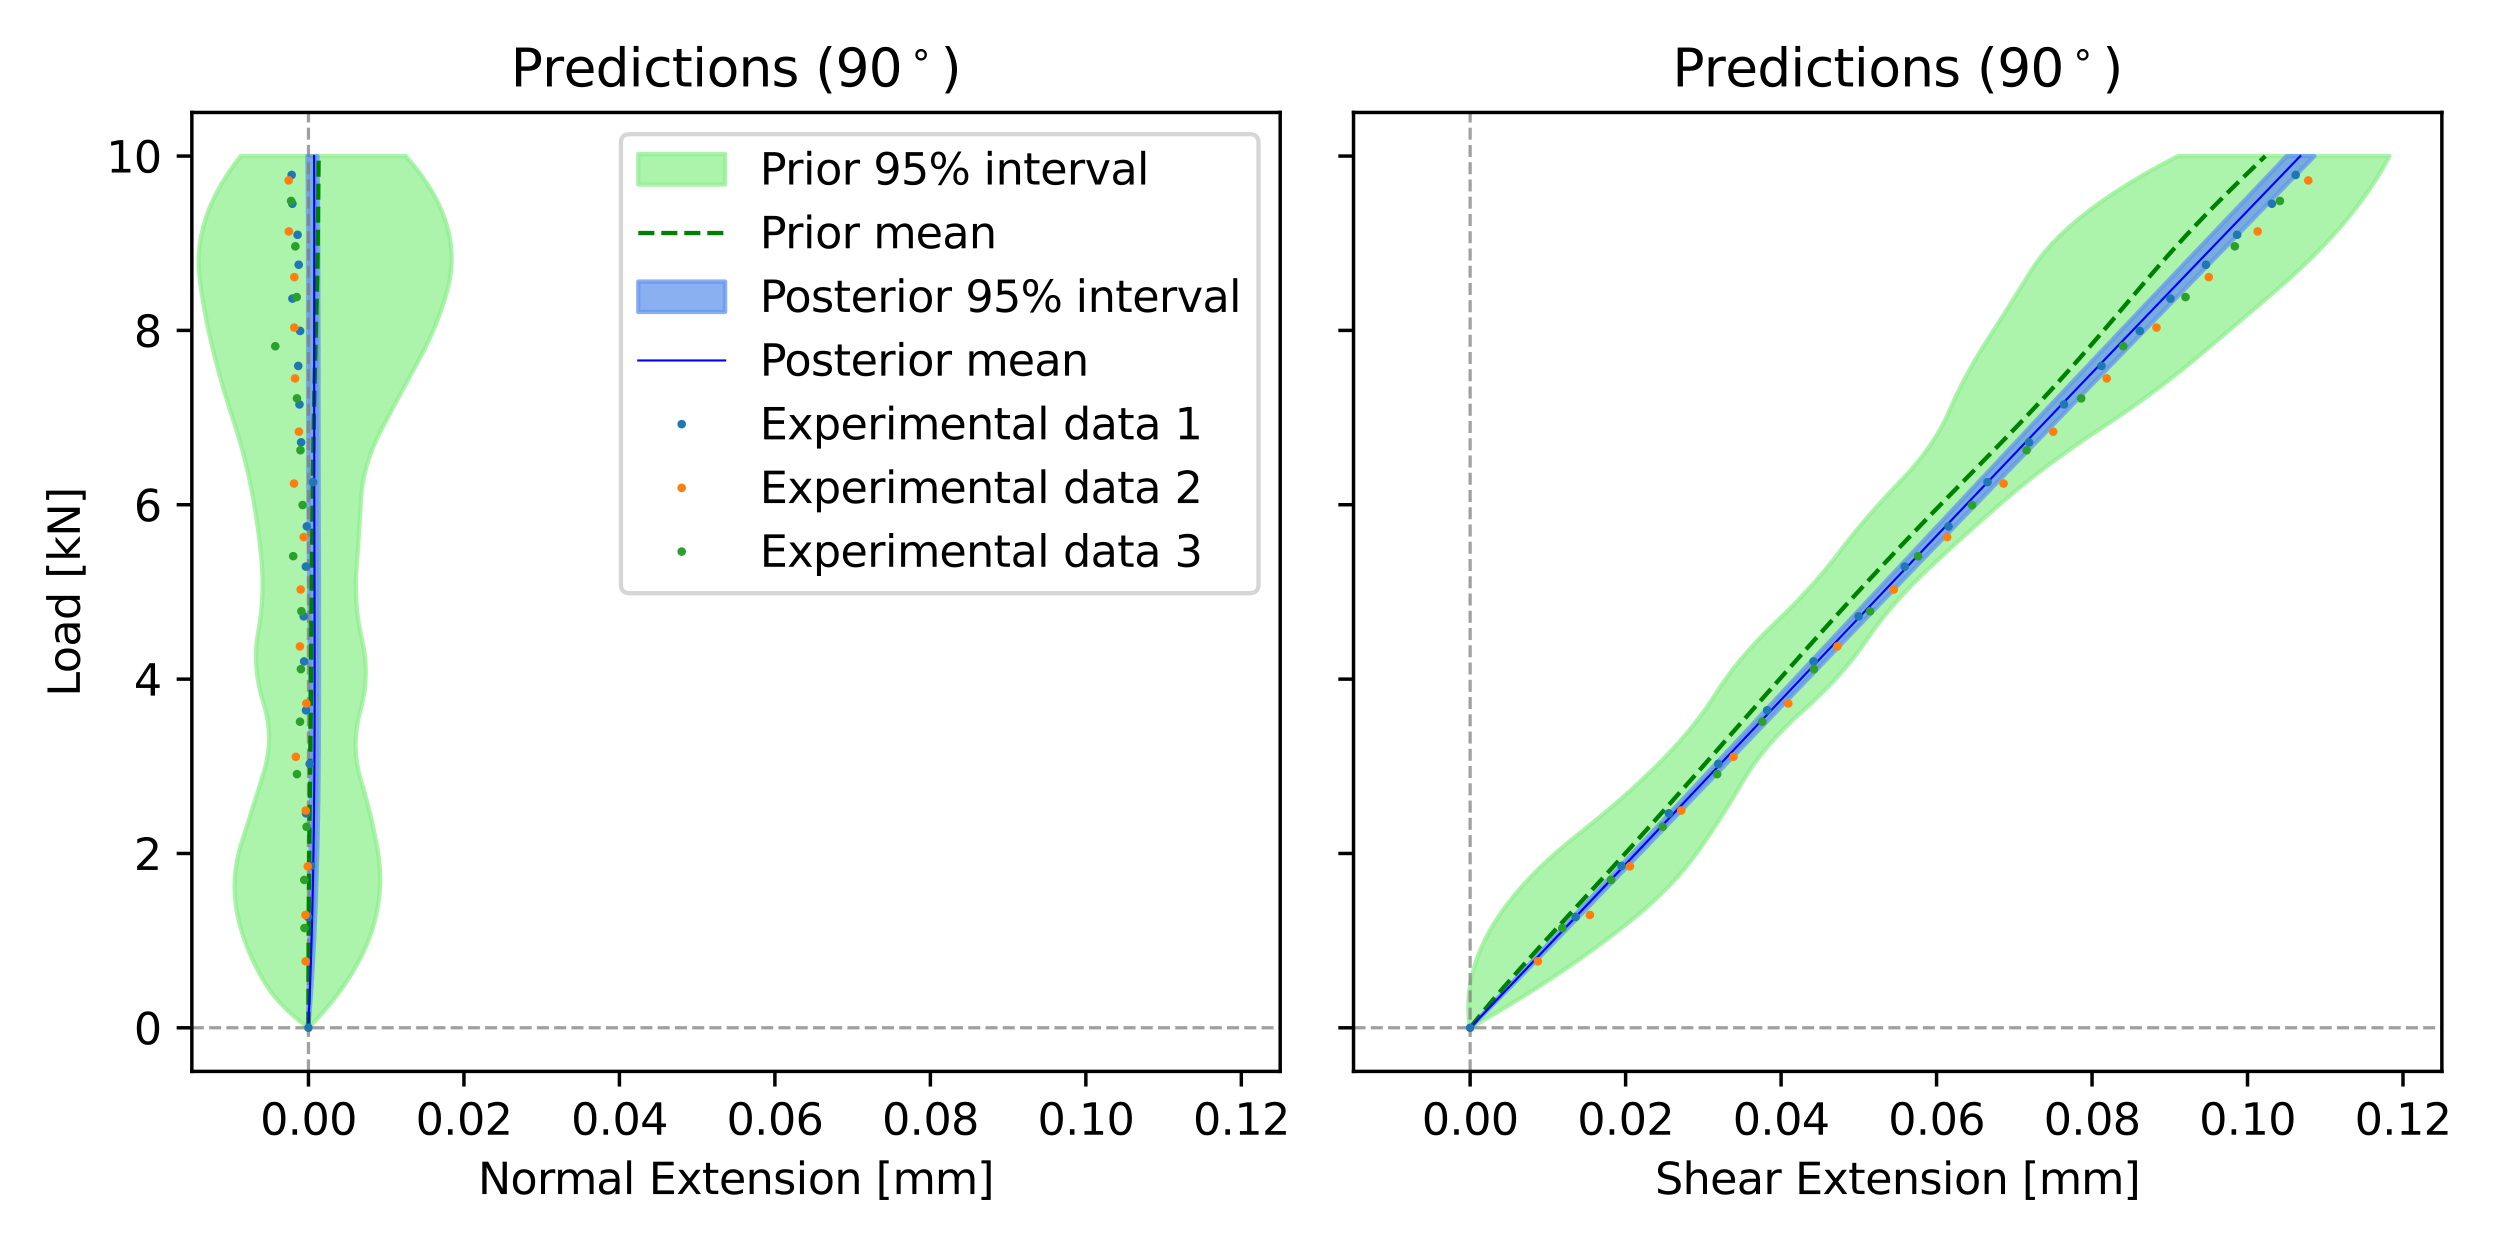 <?xml version="1.0" encoding="utf-8" standalone="no"?>
<!DOCTYPE svg PUBLIC "-//W3C//DTD SVG 1.1//EN"
  "http://www.w3.org/Graphics/SVG/1.1/DTD/svg11.dtd">
<svg xmlns:xlink="http://www.w3.org/1999/xlink" width="576pt" height="288pt" viewBox="0 0 576 288" xmlns="http://www.w3.org/2000/svg" version="1.1">
 <defs>
  <style type="text/css">*{stroke-linejoin: round; stroke-linecap: butt}</style>
 </defs>
 <g id="figure_1">
  <g id="patch_1">
   <path d="M 0 288 
L 576 288 
L 576 0 
L 0 0 
z
" style="fill: #ffffff"/>
  </g>
  <g id="axes_1">
   <g id="patch_2">
    <path d="M 44.203 246.844 
L 294.957 246.844 
L 294.957 25.918 
L 44.203 25.918 
z
" style="fill: #ffffff"/>
   </g>
   <g id="PolyCollection_1">
    <defs>
     <path id="mb302f0f130" d="M 71.119 -51.198 
L 71.019 -51.198 
L 68.449 -53.227 
L 66.178 -55.256 
L 64.205 -57.284 
L 62.531 -59.313 
L 61.155 -61.342 
L 59.98 -63.371 
L 58.909 -65.399 
L 57.941 -67.428 
L 57.077 -69.457 
L 56.316 -71.485 
L 55.659 -73.514 
L 55.105 -75.543 
L 54.655 -77.571 
L 54.322 -79.6 
L 54.12 -81.629 
L 54.049 -83.658 
L 54.11 -85.686 
L 54.302 -87.715 
L 54.624 -89.744 
L 55.078 -91.772 
L 55.663 -93.801 
L 56.312 -95.83 
L 56.959 -97.858 
L 57.602 -99.887 
L 58.242 -101.916 
L 58.879 -103.945 
L 59.513 -105.973 
L 60.144 -108.002 
L 60.772 -110.031 
L 61.318 -112.059 
L 61.704 -114.088 
L 61.93 -116.117 
L 61.996 -118.145 
L 61.902 -120.174 
L 61.647 -122.203 
L 61.233 -124.232 
L 60.658 -126.26 
L 60.067 -128.289 
L 59.604 -130.318 
L 59.27 -132.346 
L 59.064 -134.375 
L 58.985 -136.404 
L 59.035 -138.433 
L 59.213 -140.461 
L 59.52 -142.49 
L 59.855 -144.519 
L 60.122 -146.547 
L 60.32 -148.576 
L 60.448 -150.605 
L 60.508 -152.633 
L 60.498 -154.662 
L 60.42 -156.691 
L 60.272 -158.72 
L 60.077 -160.748 
L 59.857 -162.777 
L 59.611 -164.806 
L 59.34 -166.834 
L 59.043 -168.863 
L 58.721 -170.892 
L 58.374 -172.92 
L 58.001 -174.949 
L 57.597 -176.978 
L 57.158 -179.007 
L 56.682 -181.035 
L 56.171 -183.064 
L 55.623 -185.093 
L 55.04 -187.121 
L 54.421 -189.15 
L 53.766 -191.179 
L 53.103 -193.207 
L 52.463 -195.236 
L 51.844 -197.265 
L 51.248 -199.294 
L 50.673 -201.322 
L 50.121 -203.351 
L 49.59 -205.38 
L 49.081 -207.408 
L 48.598 -209.437 
L 48.144 -211.466 
L 47.718 -213.494 
L 47.322 -215.523 
L 46.955 -217.552 
L 46.617 -219.581 
L 46.308 -221.609 
L 46.028 -223.638 
L 45.829 -225.667 
L 45.765 -227.695 
L 45.835 -229.724 
L 46.04 -231.753 
L 46.379 -233.781 
L 46.852 -235.81 
L 47.459 -237.839 
L 48.201 -239.868 
L 49.077 -241.896 
L 50.087 -243.925 
L 51.232 -245.954 
L 52.511 -247.982 
L 53.924 -250.011 
L 55.471 -252.04 
L 93.465 -252.04 
L 93.465 -252.04 
L 95.206 -250.011 
L 96.791 -247.982 
L 98.22 -245.954 
L 99.493 -243.925 
L 100.609 -241.896 
L 101.569 -239.868 
L 102.372 -237.839 
L 103.02 -235.81 
L 103.511 -233.781 
L 103.846 -231.753 
L 104.024 -229.724 
L 104.046 -227.695 
L 103.912 -225.667 
L 103.622 -223.638 
L 103.175 -221.609 
L 102.614 -219.581 
L 101.981 -217.552 
L 101.276 -215.523 
L 100.498 -213.494 
L 99.648 -211.466 
L 98.726 -209.437 
L 97.732 -207.408 
L 96.665 -205.38 
L 95.564 -203.351 
L 94.465 -201.322 
L 93.37 -199.294 
L 92.277 -197.265 
L 91.187 -195.236 
L 90.1 -193.207 
L 89.016 -191.179 
L 87.935 -189.15 
L 86.915 -187.121 
L 86.017 -185.093 
L 85.239 -183.064 
L 84.582 -181.035 
L 84.047 -179.007 
L 83.632 -176.978 
L 83.338 -174.949 
L 83.165 -172.92 
L 83.05 -170.892 
L 82.93 -168.863 
L 82.806 -166.834 
L 82.678 -164.806 
L 82.545 -162.777 
L 82.408 -160.748 
L 82.266 -158.72 
L 82.12 -156.691 
L 82.01 -154.662 
L 81.978 -152.633 
L 82.024 -150.605 
L 82.147 -148.576 
L 82.348 -146.547 
L 82.627 -144.519 
L 82.984 -142.49 
L 83.418 -140.461 
L 83.826 -138.433 
L 84.102 -136.404 
L 84.248 -134.375 
L 84.263 -132.346 
L 84.148 -130.318 
L 83.901 -128.289 
L 83.523 -126.26 
L 83.015 -124.232 
L 82.516 -122.203 
L 82.166 -120.174 
L 81.966 -118.145 
L 81.915 -116.117 
L 82.013 -114.088 
L 82.262 -112.059 
L 82.659 -110.031 
L 83.206 -108.002 
L 83.81 -105.973 
L 84.379 -103.945 
L 84.914 -101.916 
L 85.413 -99.887 
L 85.877 -97.858 
L 86.306 -95.83 
L 86.701 -93.801 
L 87.06 -91.772 
L 87.347 -89.744 
L 87.523 -87.715 
L 87.589 -85.686 
L 87.544 -83.658 
L 87.389 -81.629 
L 87.123 -79.6 
L 86.747 -77.571 
L 86.261 -75.543 
L 85.659 -73.514 
L 84.938 -71.485 
L 84.096 -69.457 
L 83.134 -67.428 
L 82.053 -65.399 
L 80.851 -63.371 
L 79.529 -61.342 
L 78.087 -59.313 
L 76.525 -57.284 
L 74.843 -55.256 
L 73.041 -53.227 
L 71.119 -51.198 
z
" style="stroke: #90ee90; stroke-opacity: 0.75"/>
    </defs>
    <g clip-path="url(#p2c901408a5)">
     <use xlink:href="#mb302f0f130" x="0" y="288" style="fill: #90ee90; fill-opacity: 0.75; stroke: #90ee90; stroke-opacity: 0.75"/>
    </g>
   </g>
   <g id="PolyCollection_2">
    <defs>
     <path id="mc74ae492e4" d="M 71.088 -51.198 
L 70.925 -51.198 
L 71.005 -53.227 
L 71.056 -55.256 
L 71.096 -57.284 
L 71.137 -59.313 
L 71.167 -61.342 
L 71.205 -63.371 
L 71.243 -65.399 
L 71.274 -67.428 
L 71.297 -69.457 
L 71.332 -71.485 
L 71.362 -73.514 
L 71.386 -75.543 
L 71.42 -77.571 
L 71.445 -79.6 
L 71.472 -81.629 
L 71.501 -83.658 
L 71.519 -85.686 
L 71.537 -87.715 
L 71.553 -89.744 
L 71.57 -91.772 
L 71.586 -93.801 
L 71.594 -95.83 
L 71.608 -97.858 
L 71.615 -99.887 
L 71.618 -101.916 
L 71.621 -103.945 
L 71.62 -105.973 
L 71.622 -108.002 
L 71.619 -110.031 
L 71.599 -112.059 
L 71.594 -114.088 
L 71.581 -116.117 
L 71.566 -118.145 
L 71.557 -120.174 
L 71.537 -122.203 
L 71.521 -124.232 
L 71.503 -126.26 
L 71.489 -128.289 
L 71.479 -130.318 
L 71.455 -132.346 
L 71.436 -134.375 
L 71.416 -136.404 
L 71.39 -138.433 
L 71.361 -140.461 
L 71.341 -142.49 
L 71.316 -144.519 
L 71.302 -146.547 
L 71.282 -148.576 
L 71.247 -150.605 
L 71.243 -152.633 
L 71.218 -154.662 
L 71.2 -156.691 
L 71.191 -158.72 
L 71.175 -160.748 
L 71.147 -162.777 
L 71.143 -164.806 
L 71.121 -166.834 
L 71.114 -168.863 
L 71.09 -170.892 
L 71.079 -172.92 
L 71.075 -174.949 
L 71.048 -176.978 
L 71.049 -179.007 
L 71.035 -181.035 
L 71.04 -183.064 
L 71.025 -185.093 
L 71.029 -187.121 
L 71.004 -189.15 
L 71.013 -191.179 
L 71.004 -193.207 
L 71.001 -195.236 
L 70.998 -197.265 
L 70.986 -199.294 
L 70.999 -201.322 
L 70.994 -203.351 
L 71.014 -205.38 
L 70.998 -207.408 
L 71 -209.437 
L 70.981 -211.466 
L 70.994 -213.494 
L 71.004 -215.523 
L 71.004 -217.552 
L 71.003 -219.581 
L 70.994 -221.609 
L 70.999 -223.638 
L 71.001 -225.667 
L 70.987 -227.695 
L 70.99 -229.724 
L 70.998 -231.753 
L 71.004 -233.781 
L 70.988 -235.81 
L 70.962 -237.839 
L 70.956 -239.868 
L 70.94 -241.896 
L 70.92 -243.925 
L 70.902 -245.954 
L 70.882 -247.982 
L 70.861 -250.011 
L 70.838 -252.04 
L 73.158 -252.04 
L 73.158 -252.04 
L 73.177 -250.011 
L 73.196 -247.982 
L 73.209 -245.954 
L 73.23 -243.925 
L 73.246 -241.896 
L 73.267 -239.868 
L 73.279 -237.839 
L 73.295 -235.81 
L 73.32 -233.781 
L 73.328 -231.753 
L 73.326 -229.724 
L 73.332 -227.695 
L 73.331 -225.667 
L 73.334 -223.638 
L 73.334 -221.609 
L 73.337 -219.581 
L 73.35 -217.552 
L 73.358 -215.523 
L 73.364 -213.494 
L 73.375 -211.466 
L 73.375 -209.437 
L 73.388 -207.408 
L 73.384 -205.38 
L 73.39 -203.351 
L 73.392 -201.322 
L 73.387 -199.294 
L 73.386 -197.265 
L 73.391 -195.236 
L 73.388 -193.207 
L 73.399 -191.179 
L 73.406 -189.15 
L 73.406 -187.121 
L 73.418 -185.093 
L 73.415 -183.064 
L 73.413 -181.035 
L 73.42 -179.007 
L 73.422 -176.978 
L 73.433 -174.949 
L 73.421 -172.92 
L 73.426 -170.892 
L 73.443 -168.863 
L 73.438 -166.834 
L 73.459 -164.806 
L 73.466 -162.777 
L 73.473 -160.748 
L 73.473 -158.72 
L 73.474 -156.691 
L 73.491 -154.662 
L 73.487 -152.633 
L 73.487 -150.605 
L 73.485 -148.576 
L 73.481 -146.547 
L 73.489 -144.519 
L 73.483 -142.49 
L 73.484 -140.461 
L 73.485 -138.433 
L 73.485 -136.404 
L 73.491 -134.375 
L 73.499 -132.346 
L 73.491 -130.318 
L 73.502 -128.289 
L 73.497 -126.26 
L 73.485 -124.232 
L 73.477 -122.203 
L 73.47 -120.174 
L 73.455 -118.145 
L 73.451 -116.117 
L 73.436 -114.088 
L 73.419 -112.059 
L 73.399 -110.031 
L 73.381 -108.002 
L 73.358 -105.973 
L 73.339 -103.945 
L 73.295 -101.916 
L 73.267 -99.887 
L 73.226 -97.858 
L 73.18 -95.83 
L 73.141 -93.801 
L 73.088 -91.772 
L 73.033 -89.744 
L 72.978 -87.715 
L 72.919 -85.686 
L 72.86 -83.658 
L 72.782 -81.629 
L 72.714 -79.6 
L 72.637 -77.571 
L 72.543 -75.543 
L 72.458 -73.514 
L 72.362 -71.485 
L 72.266 -69.457 
L 72.15 -67.428 
L 72.041 -65.399 
L 71.915 -63.371 
L 71.787 -61.342 
L 71.658 -59.313 
L 71.514 -57.284 
L 71.364 -55.256 
L 71.213 -53.227 
L 71.088 -51.198 
z
" style="stroke: #6495ed; stroke-opacity: 0.75"/>
    </defs>
    <g clip-path="url(#p2c901408a5)">
     <use xlink:href="#mc74ae492e4" x="0" y="288" style="fill: #6495ed; fill-opacity: 0.75; stroke: #6495ed; stroke-opacity: 0.75"/>
    </g>
   </g>
   <g id="matplotlib.axis_1">
    <g id="xtick_1">
     <g id="line2d_1">
      <defs>
       <path id="m95511627ac" d="M 0 0 
L 0 3.5 
" style="stroke: #000000; stroke-width: 0.8"/>
      </defs>
      <g>
       <use xlink:href="#m95511627ac" x="71.07" y="246.844" style="stroke: #000000; stroke-width: 0.8"/>
      </g>
     </g>
     <g id="text_1">
      <!-- 0.00 -->
      <g transform="translate(59.937 261.442) scale(0.1 -0.1)">
       <defs>
        <path id="DejaVuSans-30" d="M 2034 4250 
Q 1547 4250 1301 3770 
Q 1056 3291 1056 2328 
Q 1056 1369 1301 889 
Q 1547 409 2034 409 
Q 2525 409 2770 889 
Q 3016 1369 3016 2328 
Q 3016 3291 2770 3770 
Q 2525 4250 2034 4250 
z
M 2034 4750 
Q 2819 4750 3233 4129 
Q 3647 3509 3647 2328 
Q 3647 1150 3233 529 
Q 2819 -91 2034 -91 
Q 1250 -91 836 529 
Q 422 1150 422 2328 
Q 422 3509 836 4129 
Q 1250 4750 2034 4750 
z
" transform="scale(0.016)"/>
        <path id="DejaVuSans-2e" d="M 684 794 
L 1344 794 
L 1344 0 
L 684 0 
L 684 794 
z
" transform="scale(0.016)"/>
       </defs>
       <use xlink:href="#DejaVuSans-30"/>
       <use xlink:href="#DejaVuSans-2e" x="63.623"/>
       <use xlink:href="#DejaVuSans-30" x="95.41"/>
       <use xlink:href="#DejaVuSans-30" x="159.033"/>
      </g>
     </g>
    </g>
    <g id="xtick_2">
     <g id="line2d_2">
      <g>
       <use xlink:href="#m95511627ac" x="106.892" y="246.844" style="stroke: #000000; stroke-width: 0.8"/>
      </g>
     </g>
     <g id="text_2">
      <!-- 0.02 -->
      <g transform="translate(95.759 261.442) scale(0.1 -0.1)">
       <defs>
        <path id="DejaVuSans-32" d="M 1228 531 
L 3431 531 
L 3431 0 
L 469 0 
L 469 531 
Q 828 903 1448 1529 
Q 2069 2156 2228 2338 
Q 2531 2678 2651 2914 
Q 2772 3150 2772 3378 
Q 2772 3750 2511 3984 
Q 2250 4219 1831 4219 
Q 1534 4219 1204 4116 
Q 875 4013 500 3803 
L 500 4441 
Q 881 4594 1212 4672 
Q 1544 4750 1819 4750 
Q 2544 4750 2975 4387 
Q 3406 4025 3406 3419 
Q 3406 3131 3298 2873 
Q 3191 2616 2906 2266 
Q 2828 2175 2409 1742 
Q 1991 1309 1228 531 
z
" transform="scale(0.016)"/>
       </defs>
       <use xlink:href="#DejaVuSans-30"/>
       <use xlink:href="#DejaVuSans-2e" x="63.623"/>
       <use xlink:href="#DejaVuSans-30" x="95.41"/>
       <use xlink:href="#DejaVuSans-32" x="159.033"/>
      </g>
     </g>
    </g>
    <g id="xtick_3">
     <g id="line2d_3">
      <g>
       <use xlink:href="#m95511627ac" x="142.714" y="246.844" style="stroke: #000000; stroke-width: 0.8"/>
      </g>
     </g>
     <g id="text_3">
      <!-- 0.04 -->
      <g transform="translate(131.581 261.442) scale(0.1 -0.1)">
       <defs>
        <path id="DejaVuSans-34" d="M 2419 4116 
L 825 1625 
L 2419 1625 
L 2419 4116 
z
M 2253 4666 
L 3047 4666 
L 3047 1625 
L 3713 1625 
L 3713 1100 
L 3047 1100 
L 3047 0 
L 2419 0 
L 2419 1100 
L 313 1100 
L 313 1709 
L 2253 4666 
z
" transform="scale(0.016)"/>
       </defs>
       <use xlink:href="#DejaVuSans-30"/>
       <use xlink:href="#DejaVuSans-2e" x="63.623"/>
       <use xlink:href="#DejaVuSans-30" x="95.41"/>
       <use xlink:href="#DejaVuSans-34" x="159.033"/>
      </g>
     </g>
    </g>
    <g id="xtick_4">
     <g id="line2d_4">
      <g>
       <use xlink:href="#m95511627ac" x="178.536" y="246.844" style="stroke: #000000; stroke-width: 0.8"/>
      </g>
     </g>
     <g id="text_4">
      <!-- 0.06 -->
      <g transform="translate(167.403 261.442) scale(0.1 -0.1)">
       <defs>
        <path id="DejaVuSans-36" d="M 2113 2584 
Q 1688 2584 1439 2293 
Q 1191 2003 1191 1497 
Q 1191 994 1439 701 
Q 1688 409 2113 409 
Q 2538 409 2786 701 
Q 3034 994 3034 1497 
Q 3034 2003 2786 2293 
Q 2538 2584 2113 2584 
z
M 3366 4563 
L 3366 3988 
Q 3128 4100 2886 4159 
Q 2644 4219 2406 4219 
Q 1781 4219 1451 3797 
Q 1122 3375 1075 2522 
Q 1259 2794 1537 2939 
Q 1816 3084 2150 3084 
Q 2853 3084 3261 2657 
Q 3669 2231 3669 1497 
Q 3669 778 3244 343 
Q 2819 -91 2113 -91 
Q 1303 -91 875 529 
Q 447 1150 447 2328 
Q 447 3434 972 4092 
Q 1497 4750 2381 4750 
Q 2619 4750 2861 4703 
Q 3103 4656 3366 4563 
z
" transform="scale(0.016)"/>
       </defs>
       <use xlink:href="#DejaVuSans-30"/>
       <use xlink:href="#DejaVuSans-2e" x="63.623"/>
       <use xlink:href="#DejaVuSans-30" x="95.41"/>
       <use xlink:href="#DejaVuSans-36" x="159.033"/>
      </g>
     </g>
    </g>
    <g id="xtick_5">
     <g id="line2d_5">
      <g>
       <use xlink:href="#m95511627ac" x="214.358" y="246.844" style="stroke: #000000; stroke-width: 0.8"/>
      </g>
     </g>
     <g id="text_5">
      <!-- 0.08 -->
      <g transform="translate(203.225 261.442) scale(0.1 -0.1)">
       <defs>
        <path id="DejaVuSans-38" d="M 2034 2216 
Q 1584 2216 1326 1975 
Q 1069 1734 1069 1313 
Q 1069 891 1326 650 
Q 1584 409 2034 409 
Q 2484 409 2743 651 
Q 3003 894 3003 1313 
Q 3003 1734 2745 1975 
Q 2488 2216 2034 2216 
z
M 1403 2484 
Q 997 2584 770 2862 
Q 544 3141 544 3541 
Q 544 4100 942 4425 
Q 1341 4750 2034 4750 
Q 2731 4750 3128 4425 
Q 3525 4100 3525 3541 
Q 3525 3141 3298 2862 
Q 3072 2584 2669 2484 
Q 3125 2378 3379 2068 
Q 3634 1759 3634 1313 
Q 3634 634 3220 271 
Q 2806 -91 2034 -91 
Q 1263 -91 848 271 
Q 434 634 434 1313 
Q 434 1759 690 2068 
Q 947 2378 1403 2484 
z
M 1172 3481 
Q 1172 3119 1398 2916 
Q 1625 2713 2034 2713 
Q 2441 2713 2670 2916 
Q 2900 3119 2900 3481 
Q 2900 3844 2670 4047 
Q 2441 4250 2034 4250 
Q 1625 4250 1398 4047 
Q 1172 3844 1172 3481 
z
" transform="scale(0.016)"/>
       </defs>
       <use xlink:href="#DejaVuSans-30"/>
       <use xlink:href="#DejaVuSans-2e" x="63.623"/>
       <use xlink:href="#DejaVuSans-30" x="95.41"/>
       <use xlink:href="#DejaVuSans-38" x="159.033"/>
      </g>
     </g>
    </g>
    <g id="xtick_6">
     <g id="line2d_6">
      <g>
       <use xlink:href="#m95511627ac" x="250.18" y="246.844" style="stroke: #000000; stroke-width: 0.8"/>
      </g>
     </g>
     <g id="text_6">
      <!-- 0.10 -->
      <g transform="translate(239.047 261.442) scale(0.1 -0.1)">
       <defs>
        <path id="DejaVuSans-31" d="M 794 531 
L 1825 531 
L 1825 4091 
L 703 3866 
L 703 4441 
L 1819 4666 
L 2450 4666 
L 2450 531 
L 3481 531 
L 3481 0 
L 794 0 
L 794 531 
z
" transform="scale(0.016)"/>
       </defs>
       <use xlink:href="#DejaVuSans-30"/>
       <use xlink:href="#DejaVuSans-2e" x="63.623"/>
       <use xlink:href="#DejaVuSans-31" x="95.41"/>
       <use xlink:href="#DejaVuSans-30" x="159.033"/>
      </g>
     </g>
    </g>
    <g id="xtick_7">
     <g id="line2d_7">
      <g>
       <use xlink:href="#m95511627ac" x="286.002" y="246.844" style="stroke: #000000; stroke-width: 0.8"/>
      </g>
     </g>
     <g id="text_7">
      <!-- 0.12 -->
      <g transform="translate(274.869 261.442) scale(0.1 -0.1)">
       <use xlink:href="#DejaVuSans-30"/>
       <use xlink:href="#DejaVuSans-2e" x="63.623"/>
       <use xlink:href="#DejaVuSans-31" x="95.41"/>
       <use xlink:href="#DejaVuSans-32" x="159.033"/>
      </g>
     </g>
    </g>
    <g id="text_8">
     <!-- Normal Extension [mm] -->
     <g transform="translate(110.122 275.12) scale(0.1 -0.1)">
      <defs>
       <path id="DejaVuSans-4e" d="M 628 4666 
L 1478 4666 
L 3547 763 
L 3547 4666 
L 4159 4666 
L 4159 0 
L 3309 0 
L 1241 3903 
L 1241 0 
L 628 0 
L 628 4666 
z
" transform="scale(0.016)"/>
       <path id="DejaVuSans-6f" d="M 1959 3097 
Q 1497 3097 1228 2736 
Q 959 2375 959 1747 
Q 959 1119 1226 758 
Q 1494 397 1959 397 
Q 2419 397 2687 759 
Q 2956 1122 2956 1747 
Q 2956 2369 2687 2733 
Q 2419 3097 1959 3097 
z
M 1959 3584 
Q 2709 3584 3137 3096 
Q 3566 2609 3566 1747 
Q 3566 888 3137 398 
Q 2709 -91 1959 -91 
Q 1206 -91 779 398 
Q 353 888 353 1747 
Q 353 2609 779 3096 
Q 1206 3584 1959 3584 
z
" transform="scale(0.016)"/>
       <path id="DejaVuSans-72" d="M 2631 2963 
Q 2534 3019 2420 3045 
Q 2306 3072 2169 3072 
Q 1681 3072 1420 2755 
Q 1159 2438 1159 1844 
L 1159 0 
L 581 0 
L 581 3500 
L 1159 3500 
L 1159 2956 
Q 1341 3275 1631 3429 
Q 1922 3584 2338 3584 
Q 2397 3584 2469 3576 
Q 2541 3569 2628 3553 
L 2631 2963 
z
" transform="scale(0.016)"/>
       <path id="DejaVuSans-6d" d="M 3328 2828 
Q 3544 3216 3844 3400 
Q 4144 3584 4550 3584 
Q 5097 3584 5394 3201 
Q 5691 2819 5691 2113 
L 5691 0 
L 5113 0 
L 5113 2094 
Q 5113 2597 4934 2840 
Q 4756 3084 4391 3084 
Q 3944 3084 3684 2787 
Q 3425 2491 3425 1978 
L 3425 0 
L 2847 0 
L 2847 2094 
Q 2847 2600 2669 2842 
Q 2491 3084 2119 3084 
Q 1678 3084 1418 2786 
Q 1159 2488 1159 1978 
L 1159 0 
L 581 0 
L 581 3500 
L 1159 3500 
L 1159 2956 
Q 1356 3278 1631 3431 
Q 1906 3584 2284 3584 
Q 2666 3584 2933 3390 
Q 3200 3197 3328 2828 
z
" transform="scale(0.016)"/>
       <path id="DejaVuSans-61" d="M 2194 1759 
Q 1497 1759 1228 1600 
Q 959 1441 959 1056 
Q 959 750 1161 570 
Q 1363 391 1709 391 
Q 2188 391 2477 730 
Q 2766 1069 2766 1631 
L 2766 1759 
L 2194 1759 
z
M 3341 1997 
L 3341 0 
L 2766 0 
L 2766 531 
Q 2569 213 2275 61 
Q 1981 -91 1556 -91 
Q 1019 -91 701 211 
Q 384 513 384 1019 
Q 384 1609 779 1909 
Q 1175 2209 1959 2209 
L 2766 2209 
L 2766 2266 
Q 2766 2663 2505 2880 
Q 2244 3097 1772 3097 
Q 1472 3097 1187 3025 
Q 903 2953 641 2809 
L 641 3341 
Q 956 3463 1253 3523 
Q 1550 3584 1831 3584 
Q 2591 3584 2966 3190 
Q 3341 2797 3341 1997 
z
" transform="scale(0.016)"/>
       <path id="DejaVuSans-6c" d="M 603 4863 
L 1178 4863 
L 1178 0 
L 603 0 
L 603 4863 
z
" transform="scale(0.016)"/>
       <path id="DejaVuSans-20" transform="scale(0.016)"/>
       <path id="DejaVuSans-45" d="M 628 4666 
L 3578 4666 
L 3578 4134 
L 1259 4134 
L 1259 2753 
L 3481 2753 
L 3481 2222 
L 1259 2222 
L 1259 531 
L 3634 531 
L 3634 0 
L 628 0 
L 628 4666 
z
" transform="scale(0.016)"/>
       <path id="DejaVuSans-78" d="M 3513 3500 
L 2247 1797 
L 3578 0 
L 2900 0 
L 1881 1375 
L 863 0 
L 184 0 
L 1544 1831 
L 300 3500 
L 978 3500 
L 1906 2253 
L 2834 3500 
L 3513 3500 
z
" transform="scale(0.016)"/>
       <path id="DejaVuSans-74" d="M 1172 4494 
L 1172 3500 
L 2356 3500 
L 2356 3053 
L 1172 3053 
L 1172 1153 
Q 1172 725 1289 603 
Q 1406 481 1766 481 
L 2356 481 
L 2356 0 
L 1766 0 
Q 1100 0 847 248 
Q 594 497 594 1153 
L 594 3053 
L 172 3053 
L 172 3500 
L 594 3500 
L 594 4494 
L 1172 4494 
z
" transform="scale(0.016)"/>
       <path id="DejaVuSans-65" d="M 3597 1894 
L 3597 1613 
L 953 1613 
Q 991 1019 1311 708 
Q 1631 397 2203 397 
Q 2534 397 2845 478 
Q 3156 559 3463 722 
L 3463 178 
Q 3153 47 2828 -22 
Q 2503 -91 2169 -91 
Q 1331 -91 842 396 
Q 353 884 353 1716 
Q 353 2575 817 3079 
Q 1281 3584 2069 3584 
Q 2775 3584 3186 3129 
Q 3597 2675 3597 1894 
z
M 3022 2063 
Q 3016 2534 2758 2815 
Q 2500 3097 2075 3097 
Q 1594 3097 1305 2825 
Q 1016 2553 972 2059 
L 3022 2063 
z
" transform="scale(0.016)"/>
       <path id="DejaVuSans-6e" d="M 3513 2113 
L 3513 0 
L 2938 0 
L 2938 2094 
Q 2938 2591 2744 2837 
Q 2550 3084 2163 3084 
Q 1697 3084 1428 2787 
Q 1159 2491 1159 1978 
L 1159 0 
L 581 0 
L 581 3500 
L 1159 3500 
L 1159 2956 
Q 1366 3272 1645 3428 
Q 1925 3584 2291 3584 
Q 2894 3584 3203 3211 
Q 3513 2838 3513 2113 
z
" transform="scale(0.016)"/>
       <path id="DejaVuSans-73" d="M 2834 3397 
L 2834 2853 
Q 2591 2978 2328 3040 
Q 2066 3103 1784 3103 
Q 1356 3103 1142 2972 
Q 928 2841 928 2578 
Q 928 2378 1081 2264 
Q 1234 2150 1697 2047 
L 1894 2003 
Q 2506 1872 2764 1633 
Q 3022 1394 3022 966 
Q 3022 478 2636 193 
Q 2250 -91 1575 -91 
Q 1294 -91 989 -36 
Q 684 19 347 128 
L 347 722 
Q 666 556 975 473 
Q 1284 391 1588 391 
Q 1994 391 2212 530 
Q 2431 669 2431 922 
Q 2431 1156 2273 1281 
Q 2116 1406 1581 1522 
L 1381 1569 
Q 847 1681 609 1914 
Q 372 2147 372 2553 
Q 372 3047 722 3315 
Q 1072 3584 1716 3584 
Q 2034 3584 2315 3537 
Q 2597 3491 2834 3397 
z
" transform="scale(0.016)"/>
       <path id="DejaVuSans-69" d="M 603 3500 
L 1178 3500 
L 1178 0 
L 603 0 
L 603 3500 
z
M 603 4863 
L 1178 4863 
L 1178 4134 
L 603 4134 
L 603 4863 
z
" transform="scale(0.016)"/>
       <path id="DejaVuSans-5b" d="M 550 4863 
L 1875 4863 
L 1875 4416 
L 1125 4416 
L 1125 -397 
L 1875 -397 
L 1875 -844 
L 550 -844 
L 550 4863 
z
" transform="scale(0.016)"/>
       <path id="DejaVuSans-5d" d="M 1947 4863 
L 1947 -844 
L 622 -844 
L 622 -397 
L 1369 -397 
L 1369 4416 
L 622 4416 
L 622 4863 
L 1947 4863 
z
" transform="scale(0.016)"/>
      </defs>
      <use xlink:href="#DejaVuSans-4e"/>
      <use xlink:href="#DejaVuSans-6f" x="74.805"/>
      <use xlink:href="#DejaVuSans-72" x="135.986"/>
      <use xlink:href="#DejaVuSans-6d" x="175.35"/>
      <use xlink:href="#DejaVuSans-61" x="272.762"/>
      <use xlink:href="#DejaVuSans-6c" x="334.041"/>
      <use xlink:href="#DejaVuSans-20" x="361.824"/>
      <use xlink:href="#DejaVuSans-45" x="393.611"/>
      <use xlink:href="#DejaVuSans-78" x="456.795"/>
      <use xlink:href="#DejaVuSans-74" x="515.975"/>
      <use xlink:href="#DejaVuSans-65" x="555.184"/>
      <use xlink:href="#DejaVuSans-6e" x="616.707"/>
      <use xlink:href="#DejaVuSans-73" x="680.086"/>
      <use xlink:href="#DejaVuSans-69" x="732.186"/>
      <use xlink:href="#DejaVuSans-6f" x="759.969"/>
      <use xlink:href="#DejaVuSans-6e" x="821.15"/>
      <use xlink:href="#DejaVuSans-20" x="884.529"/>
      <use xlink:href="#DejaVuSans-5b" x="916.316"/>
      <use xlink:href="#DejaVuSans-6d" x="955.33"/>
      <use xlink:href="#DejaVuSans-6d" x="1052.742"/>
      <use xlink:href="#DejaVuSans-5d" x="1150.154"/>
     </g>
    </g>
   </g>
   <g id="matplotlib.axis_2">
    <g id="ytick_1">
     <g id="line2d_8">
      <defs>
       <path id="m582a4966fe" d="M 0 0 
L -3.5 0 
" style="stroke: #000000; stroke-width: 0.8"/>
      </defs>
      <g>
       <use xlink:href="#m582a4966fe" x="44.203" y="236.802" style="stroke: #000000; stroke-width: 0.8"/>
      </g>
     </g>
     <g id="text_9">
      <!-- 0 -->
      <g transform="translate(30.841 240.601) scale(0.1 -0.1)">
       <use xlink:href="#DejaVuSans-30"/>
      </g>
     </g>
    </g>
    <g id="ytick_2">
     <g id="line2d_9">
      <g>
       <use xlink:href="#m582a4966fe" x="44.203" y="196.633" style="stroke: #000000; stroke-width: 0.8"/>
      </g>
     </g>
     <g id="text_10">
      <!-- 2 -->
      <g transform="translate(30.841 200.433) scale(0.1 -0.1)">
       <use xlink:href="#DejaVuSans-32"/>
      </g>
     </g>
    </g>
    <g id="ytick_3">
     <g id="line2d_10">
      <g>
       <use xlink:href="#m582a4966fe" x="44.203" y="156.465" style="stroke: #000000; stroke-width: 0.8"/>
      </g>
     </g>
     <g id="text_11">
      <!-- 4 -->
      <g transform="translate(30.841 160.264) scale(0.1 -0.1)">
       <use xlink:href="#DejaVuSans-34"/>
      </g>
     </g>
    </g>
    <g id="ytick_4">
     <g id="line2d_11">
      <g>
       <use xlink:href="#m582a4966fe" x="44.203" y="116.297" style="stroke: #000000; stroke-width: 0.8"/>
      </g>
     </g>
     <g id="text_12">
      <!-- 6 -->
      <g transform="translate(30.841 120.096) scale(0.1 -0.1)">
       <use xlink:href="#DejaVuSans-36"/>
      </g>
     </g>
    </g>
    <g id="ytick_5">
     <g id="line2d_12">
      <g>
       <use xlink:href="#m582a4966fe" x="44.203" y="76.128" style="stroke: #000000; stroke-width: 0.8"/>
      </g>
     </g>
     <g id="text_13">
      <!-- 8 -->
      <g transform="translate(30.841 79.928) scale(0.1 -0.1)">
       <use xlink:href="#DejaVuSans-38"/>
      </g>
     </g>
    </g>
    <g id="ytick_6">
     <g id="line2d_13">
      <g>
       <use xlink:href="#m582a4966fe" x="44.203" y="35.96" style="stroke: #000000; stroke-width: 0.8"/>
      </g>
     </g>
     <g id="text_14">
      <!-- 10 -->
      <g transform="translate(24.478 39.759) scale(0.1 -0.1)">
       <use xlink:href="#DejaVuSans-31"/>
       <use xlink:href="#DejaVuSans-30" x="63.623"/>
      </g>
     </g>
    </g>
    <g id="text_15">
     <!-- Load [kN] -->
     <g transform="translate(18.398 160.504) rotate(-90) scale(0.1 -0.1)">
      <defs>
       <path id="DejaVuSans-4c" d="M 628 4666 
L 1259 4666 
L 1259 531 
L 3531 531 
L 3531 0 
L 628 0 
L 628 4666 
z
" transform="scale(0.016)"/>
       <path id="DejaVuSans-64" d="M 2906 2969 
L 2906 4863 
L 3481 4863 
L 3481 0 
L 2906 0 
L 2906 525 
Q 2725 213 2448 61 
Q 2172 -91 1784 -91 
Q 1150 -91 751 415 
Q 353 922 353 1747 
Q 353 2572 751 3078 
Q 1150 3584 1784 3584 
Q 2172 3584 2448 3432 
Q 2725 3281 2906 2969 
z
M 947 1747 
Q 947 1113 1208 752 
Q 1469 391 1925 391 
Q 2381 391 2643 752 
Q 2906 1113 2906 1747 
Q 2906 2381 2643 2742 
Q 2381 3103 1925 3103 
Q 1469 3103 1208 2742 
Q 947 2381 947 1747 
z
" transform="scale(0.016)"/>
       <path id="DejaVuSans-6b" d="M 581 4863 
L 1159 4863 
L 1159 1991 
L 2875 3500 
L 3609 3500 
L 1753 1863 
L 3688 0 
L 2938 0 
L 1159 1709 
L 1159 0 
L 581 0 
L 581 4863 
z
" transform="scale(0.016)"/>
      </defs>
      <use xlink:href="#DejaVuSans-4c"/>
      <use xlink:href="#DejaVuSans-6f" x="53.963"/>
      <use xlink:href="#DejaVuSans-61" x="115.145"/>
      <use xlink:href="#DejaVuSans-64" x="176.424"/>
      <use xlink:href="#DejaVuSans-20" x="239.9"/>
      <use xlink:href="#DejaVuSans-5b" x="271.688"/>
      <use xlink:href="#DejaVuSans-6b" x="310.701"/>
      <use xlink:href="#DejaVuSans-4e" x="368.611"/>
      <use xlink:href="#DejaVuSans-5d" x="443.416"/>
     </g>
    </g>
   </g>
   <g id="line2d_14">
    <path d="M 44.203 236.802 
L 294.957 236.802 
" clip-path="url(#p2c901408a5)" style="fill: none; stroke-dasharray: 2.775,1.2; stroke-dashoffset: 0; stroke: #808080; stroke-opacity: 0.75; stroke-width: 0.75"/>
   </g>
   <g id="line2d_15">
    <path d="M 71.07 246.844 
L 71.07 25.918 
" clip-path="url(#p2c901408a5)" style="fill: none; stroke-dasharray: 2.775,1.2; stroke-dashoffset: 0; stroke: #808080; stroke-opacity: 0.75; stroke-width: 0.75"/>
   </g>
   <g id="line2d_16">
    <path d="M 71.07 236.802 
L 71.072 234.773 
L 71.075 232.744 
L 71.078 230.716 
L 71.081 228.687 
L 71.085 226.658 
L 71.09 224.629 
L 71.096 222.601 
L 71.102 220.572 
L 71.109 218.543 
L 71.117 216.515 
L 71.126 214.486 
L 71.136 212.457 
L 71.146 210.429 
L 71.158 208.4 
L 71.171 206.371 
L 71.185 204.342 
L 71.199 202.314 
L 71.215 200.285 
L 71.231 198.256 
L 71.249 196.228 
L 71.267 194.199 
L 71.286 192.17 
L 71.306 190.142 
L 71.327 188.113 
L 71.349 186.084 
L 71.371 184.055 
L 71.394 182.027 
L 71.418 179.998 
L 71.442 177.969 
L 71.465 175.941 
L 71.489 173.912 
L 71.513 171.883 
L 71.535 169.855 
L 71.557 167.826 
L 71.577 165.797 
L 71.597 163.768 
L 71.614 161.74 
L 71.63 159.711 
L 71.644 157.682 
L 71.657 155.654 
L 71.67 153.625 
L 71.682 151.596 
L 71.694 149.567 
L 71.706 147.539 
L 71.72 145.51 
L 71.735 143.481 
L 71.752 141.453 
L 71.771 139.424 
L 71.791 137.395 
L 71.813 135.367 
L 71.835 133.338 
L 71.858 131.309 
L 71.881 129.28 
L 71.904 127.252 
L 71.926 125.223 
L 71.948 123.194 
L 71.97 121.166 
L 71.991 119.137 
L 72.013 117.108 
L 72.035 115.08 
L 72.059 113.051 
L 72.083 111.022 
L 72.11 108.993 
L 72.139 106.965 
L 72.169 104.936 
L 72.201 102.907 
L 72.234 100.879 
L 72.269 98.85 
L 72.306 96.821 
L 72.343 94.793 
L 72.383 92.764 
L 72.424 90.735 
L 72.467 88.706 
L 72.512 86.678 
L 72.559 84.649 
L 72.609 82.62 
L 72.66 80.592 
L 72.713 78.563 
L 72.767 76.534 
L 72.821 74.506 
L 72.875 72.477 
L 72.928 70.448 
L 72.978 68.419 
L 73.025 66.391 
L 73.069 64.362 
L 73.109 62.333 
L 73.145 60.305 
L 73.177 58.276 
L 73.205 56.247 
L 73.23 54.219 
L 73.253 52.19 
L 73.274 50.161 
L 73.293 48.132 
L 73.312 46.104 
L 73.331 44.075 
L 73.349 42.046 
L 73.369 40.018 
L 73.389 37.989 
L 73.41 35.96 
" clip-path="url(#p2c901408a5)" style="fill: none; stroke-dasharray: 3.7,1.6; stroke-dashoffset: 0; stroke: #008000"/>
   </g>
   <g id="line2d_17">
    <path d="M 71.02 236.802 
L 71.111 234.773 
L 71.198 232.744 
L 71.283 230.716 
L 71.364 228.687 
L 71.441 226.658 
L 71.515 224.629 
L 71.586 222.601 
L 71.653 220.572 
L 71.718 218.543 
L 71.778 216.515 
L 71.837 214.486 
L 71.891 212.457 
L 71.944 210.429 
L 71.993 208.4 
L 72.039 206.371 
L 72.082 204.342 
L 72.123 202.314 
L 72.162 200.285 
L 72.197 198.256 
L 72.231 196.228 
L 72.261 194.199 
L 72.289 192.17 
L 72.315 190.142 
L 72.34 188.113 
L 72.361 186.084 
L 72.381 184.055 
L 72.399 182.027 
L 72.415 179.998 
L 72.43 177.969 
L 72.442 175.941 
L 72.453 173.912 
L 72.463 171.883 
L 72.471 169.855 
L 72.477 167.826 
L 72.483 165.797 
L 72.487 163.768 
L 72.491 161.74 
L 72.493 159.711 
L 72.494 157.682 
L 72.495 155.654 
L 72.494 153.625 
L 72.492 151.596 
L 72.491 149.567 
L 72.488 147.539 
L 72.486 145.51 
L 72.482 143.481 
L 72.479 141.453 
L 72.474 139.424 
L 72.47 137.395 
L 72.465 135.367 
L 72.46 133.338 
L 72.455 131.309 
L 72.451 129.28 
L 72.445 127.252 
L 72.441 125.223 
L 72.436 123.194 
L 72.431 121.166 
L 72.427 119.137 
L 72.422 117.108 
L 72.418 115.08 
L 72.414 113.051 
L 72.41 111.022 
L 72.407 108.993 
L 72.404 106.965 
L 72.402 104.936 
L 72.399 102.907 
L 72.397 100.879 
L 72.395 98.85 
L 72.394 96.821 
L 72.392 94.793 
L 72.391 92.764 
L 72.391 90.735 
L 72.39 88.706 
L 72.391 86.678 
L 72.391 84.649 
L 72.391 82.62 
L 72.393 80.592 
L 72.393 78.563 
L 72.394 76.534 
L 72.395 74.506 
L 72.397 72.477 
L 72.398 70.448 
L 72.4 68.419 
L 72.4 66.391 
L 72.402 64.362 
L 72.403 62.333 
L 72.403 60.305 
L 72.404 58.276 
L 72.404 56.247 
L 72.404 54.219 
L 72.404 52.19 
L 72.402 50.161 
L 72.4 48.132 
L 72.398 46.104 
L 72.395 44.075 
L 72.39 42.046 
L 72.386 40.018 
L 72.38 37.989 
L 72.373 35.96 
" clip-path="url(#p2c901408a5)" style="fill: none; stroke: #0000ff; stroke-width: 0.5; stroke-linecap: square"/>
   </g>
   <g id="line2d_18">
    <defs>
     <path id="m638696dd8f" d="M 0 0.5 
C 0.133 0.5 0.26 0.447 0.354 0.354 
C 0.447 0.26 0.5 0.133 0.5 0 
C 0.5 -0.133 0.447 -0.26 0.354 -0.354 
C 0.26 -0.447 0.133 -0.5 0 -0.5 
C -0.133 -0.5 -0.26 -0.447 -0.354 -0.354 
C -0.447 -0.26 -0.5 -0.133 -0.5 0 
C -0.5 0.133 -0.447 0.26 -0.354 0.354 
C -0.26 0.447 -0.133 0.5 0 0.5 
z
" style="stroke: #1f77b4"/>
    </defs>
    <g clip-path="url(#p2c901408a5)">
     <use xlink:href="#m638696dd8f" x="71.07" y="236.802" style="fill: #1f77b4; stroke: #1f77b4"/>
     <use xlink:href="#m638696dd8f" x="70.964" y="211.257" style="fill: #1f77b4; stroke: #1f77b4"/>
     <use xlink:href="#m638696dd8f" x="71.638" y="199.504" style="fill: #1f77b4; stroke: #1f77b4"/>
     <use xlink:href="#m638696dd8f" x="70.514" y="187.395" style="fill: #1f77b4; stroke: #1f77b4"/>
     <use xlink:href="#m638696dd8f" x="71.357" y="175.998" style="fill: #1f77b4; stroke: #1f77b4"/>
     <use xlink:href="#m638696dd8f" x="70.508" y="163.663" style="fill: #1f77b4; stroke: #1f77b4"/>
     <use xlink:href="#m638696dd8f" x="70.08" y="152.396" style="fill: #1f77b4; stroke: #1f77b4"/>
     <use xlink:href="#m638696dd8f" x="69.98" y="142.003" style="fill: #1f77b4; stroke: #1f77b4"/>
     <use xlink:href="#m638696dd8f" x="70.478" y="130.542" style="fill: #1f77b4; stroke: #1f77b4"/>
     <use xlink:href="#m638696dd8f" x="70.69" y="121.282" style="fill: #1f77b4; stroke: #1f77b4"/>
     <use xlink:href="#m638696dd8f" x="72.129" y="111.083" style="fill: #1f77b4; stroke: #1f77b4"/>
     <use xlink:href="#m638696dd8f" x="69.376" y="101.921" style="fill: #1f77b4; stroke: #1f77b4"/>
     <use xlink:href="#m638696dd8f" x="68.996" y="93.179" style="fill: #1f77b4; stroke: #1f77b4"/>
     <use xlink:href="#m638696dd8f" x="68.721" y="84.308" style="fill: #1f77b4; stroke: #1f77b4"/>
     <use xlink:href="#m638696dd8f" x="69.142" y="76.246" style="fill: #1f77b4; stroke: #1f77b4"/>
     <use xlink:href="#m638696dd8f" x="67.37" y="68.799" style="fill: #1f77b4; stroke: #1f77b4"/>
     <use xlink:href="#m638696dd8f" x="68.818" y="60.997" style="fill: #1f77b4; stroke: #1f77b4"/>
     <use xlink:href="#m638696dd8f" x="68.562" y="54.1" style="fill: #1f77b4; stroke: #1f77b4"/>
     <use xlink:href="#m638696dd8f" x="67.366" y="46.945" style="fill: #1f77b4; stroke: #1f77b4"/>
     <use xlink:href="#m638696dd8f" x="67.196" y="40.308" style="fill: #1f77b4; stroke: #1f77b4"/>
    </g>
   </g>
   <g id="line2d_19">
    <defs>
     <path id="m0aed4f81df" d="M 0 0.5 
C 0.133 0.5 0.26 0.447 0.354 0.354 
C 0.447 0.26 0.5 0.133 0.5 0 
C 0.5 -0.133 0.447 -0.26 0.354 -0.354 
C 0.26 -0.447 0.133 -0.5 0 -0.5 
C -0.133 -0.5 -0.26 -0.447 -0.354 -0.354 
C -0.447 -0.26 -0.5 -0.133 -0.5 0 
C -0.5 0.133 -0.447 0.26 -0.354 0.354 
C -0.26 0.447 -0.133 0.5 0 0.5 
z
" style="stroke: #ff7f0e"/>
    </defs>
    <g clip-path="url(#p2c901408a5)">
     <use xlink:href="#m0aed4f81df" x="70.42" y="221.488" style="fill: #ff7f0e; stroke: #ff7f0e"/>
     <use xlink:href="#m0aed4f81df" x="70.385" y="210.803" style="fill: #ff7f0e; stroke: #ff7f0e"/>
     <use xlink:href="#m0aed4f81df" x="70.904" y="199.601" style="fill: #ff7f0e; stroke: #ff7f0e"/>
     <use xlink:href="#m0aed4f81df" x="70.434" y="186.747" style="fill: #ff7f0e; stroke: #ff7f0e"/>
     <use xlink:href="#m0aed4f81df" x="68.166" y="174.38" style="fill: #ff7f0e; stroke: #ff7f0e"/>
     <use xlink:href="#m0aed4f81df" x="70.578" y="162.076" style="fill: #ff7f0e; stroke: #ff7f0e"/>
     <use xlink:href="#m0aed4f81df" x="69.103" y="148.932" style="fill: #ff7f0e; stroke: #ff7f0e"/>
     <use xlink:href="#m0aed4f81df" x="69.274" y="135.819" style="fill: #ff7f0e; stroke: #ff7f0e"/>
     <use xlink:href="#m0aed4f81df" x="69.984" y="123.743" style="fill: #ff7f0e; stroke: #ff7f0e"/>
     <use xlink:href="#m0aed4f81df" x="67.733" y="111.407" style="fill: #ff7f0e; stroke: #ff7f0e"/>
     <use xlink:href="#m0aed4f81df" x="68.873" y="99.46" style="fill: #ff7f0e; stroke: #ff7f0e"/>
     <use xlink:href="#m0aed4f81df" x="67.978" y="87.189" style="fill: #ff7f0e; stroke: #ff7f0e"/>
     <use xlink:href="#m0aed4f81df" x="67.793" y="75.469" style="fill: #ff7f0e; stroke: #ff7f0e"/>
     <use xlink:href="#m0aed4f81df" x="67.813" y="63.846" style="fill: #ff7f0e; stroke: #ff7f0e"/>
     <use xlink:href="#m0aed4f81df" x="66.556" y="53.323" style="fill: #ff7f0e; stroke: #ff7f0e"/>
     <use xlink:href="#m0aed4f81df" x="66.508" y="41.571" style="fill: #ff7f0e; stroke: #ff7f0e"/>
    </g>
   </g>
   <g id="line2d_20">
    <defs>
     <path id="m44f7be5a9a" d="M 0 0.5 
C 0.133 0.5 0.26 0.447 0.354 0.354 
C 0.447 0.26 0.5 0.133 0.5 0 
C 0.5 -0.133 0.447 -0.26 0.354 -0.354 
C 0.26 -0.447 0.133 -0.5 0 -0.5 
C -0.133 -0.5 -0.26 -0.447 -0.354 -0.354 
C -0.447 -0.26 -0.5 -0.133 -0.5 0 
C -0.5 0.133 -0.447 0.26 -0.354 0.354 
C -0.26 0.447 -0.133 0.5 0 0.5 
z
" style="stroke: #2ca02c"/>
    </defs>
    <g clip-path="url(#p2c901408a5)">
     <use xlink:href="#m44f7be5a9a" x="70.154" y="213.814" style="fill: #2ca02c; stroke: #2ca02c"/>
     <use xlink:href="#m44f7be5a9a" x="70.112" y="202.741" style="fill: #2ca02c; stroke: #2ca02c"/>
     <use xlink:href="#m44f7be5a9a" x="70.648" y="190.503" style="fill: #2ca02c; stroke: #2ca02c"/>
     <use xlink:href="#m44f7be5a9a" x="68.425" y="178.362" style="fill: #2ca02c; stroke: #2ca02c"/>
     <use xlink:href="#m44f7be5a9a" x="69.126" y="166.285" style="fill: #2ca02c; stroke: #2ca02c"/>
     <use xlink:href="#m44f7be5a9a" x="69.333" y="154.177" style="fill: #2ca02c; stroke: #2ca02c"/>
     <use xlink:href="#m44f7be5a9a" x="69.442" y="140.837" style="fill: #2ca02c; stroke: #2ca02c"/>
     <use xlink:href="#m44f7be5a9a" x="67.556" y="128.146" style="fill: #2ca02c; stroke: #2ca02c"/>
     <use xlink:href="#m44f7be5a9a" x="69.731" y="116.361" style="fill: #2ca02c; stroke: #2ca02c"/>
     <use xlink:href="#m44f7be5a9a" x="69.228" y="103.734" style="fill: #2ca02c; stroke: #2ca02c"/>
     <use xlink:href="#m44f7be5a9a" x="68.417" y="91.787" style="fill: #2ca02c; stroke: #2ca02c"/>
     <use xlink:href="#m44f7be5a9a" x="63.423" y="79.775" style="fill: #2ca02c; stroke: #2ca02c"/>
     <use xlink:href="#m44f7be5a9a" x="68.365" y="68.443" style="fill: #2ca02c; stroke: #2ca02c"/>
     <use xlink:href="#m44f7be5a9a" x="68.048" y="56.755" style="fill: #2ca02c; stroke: #2ca02c"/>
     <use xlink:href="#m44f7be5a9a" x="67.077" y="46.298" style="fill: #2ca02c; stroke: #2ca02c"/>
    </g>
   </g>
   <g id="patch_3">
    <path d="M 44.203 246.844 
L 44.203 25.918 
" style="fill: none; stroke: #000000; stroke-width: 0.8; stroke-linejoin: miter; stroke-linecap: square"/>
   </g>
   <g id="patch_4">
    <path d="M 294.957 246.844 
L 294.957 25.918 
" style="fill: none; stroke: #000000; stroke-width: 0.8; stroke-linejoin: miter; stroke-linecap: square"/>
   </g>
   <g id="patch_5">
    <path d="M 44.203 246.844 
L 294.957 246.844 
" style="fill: none; stroke: #000000; stroke-width: 0.8; stroke-linejoin: miter; stroke-linecap: square"/>
   </g>
   <g id="patch_6">
    <path d="M 44.203 25.918 
L 294.957 25.918 
" style="fill: none; stroke: #000000; stroke-width: 0.8; stroke-linejoin: miter; stroke-linecap: square"/>
   </g>
   <g id="text_16">
    <!-- Predictions ($90^\circ$) -->
    <g transform="translate(117.68 19.918) scale(0.12 -0.12)">
     <defs>
      <path id="DejaVuSans-50" d="M 1259 4147 
L 1259 2394 
L 2053 2394 
Q 2494 2394 2734 2622 
Q 2975 2850 2975 3272 
Q 2975 3691 2734 3919 
Q 2494 4147 2053 4147 
L 1259 4147 
z
M 628 4666 
L 2053 4666 
Q 2838 4666 3239 4311 
Q 3641 3956 3641 3272 
Q 3641 2581 3239 2228 
Q 2838 1875 2053 1875 
L 1259 1875 
L 1259 0 
L 628 0 
L 628 4666 
z
" transform="scale(0.016)"/>
      <path id="DejaVuSans-63" d="M 3122 3366 
L 3122 2828 
Q 2878 2963 2633 3030 
Q 2388 3097 2138 3097 
Q 1578 3097 1268 2742 
Q 959 2388 959 1747 
Q 959 1106 1268 751 
Q 1578 397 2138 397 
Q 2388 397 2633 464 
Q 2878 531 3122 666 
L 3122 134 
Q 2881 22 2623 -34 
Q 2366 -91 2075 -91 
Q 1284 -91 818 406 
Q 353 903 353 1747 
Q 353 2603 823 3093 
Q 1294 3584 2113 3584 
Q 2378 3584 2631 3529 
Q 2884 3475 3122 3366 
z
" transform="scale(0.016)"/>
      <path id="DejaVuSans-28" d="M 1984 4856 
Q 1566 4138 1362 3434 
Q 1159 2731 1159 2009 
Q 1159 1288 1364 580 
Q 1569 -128 1984 -844 
L 1484 -844 
Q 1016 -109 783 600 
Q 550 1309 550 2009 
Q 550 2706 781 3412 
Q 1013 4119 1484 4856 
L 1984 4856 
z
" transform="scale(0.016)"/>
      <path id="DejaVuSans-39" d="M 703 97 
L 703 672 
Q 941 559 1184 500 
Q 1428 441 1663 441 
Q 2288 441 2617 861 
Q 2947 1281 2994 2138 
Q 2813 1869 2534 1725 
Q 2256 1581 1919 1581 
Q 1219 1581 811 2004 
Q 403 2428 403 3163 
Q 403 3881 828 4315 
Q 1253 4750 1959 4750 
Q 2769 4750 3195 4129 
Q 3622 3509 3622 2328 
Q 3622 1225 3098 567 
Q 2575 -91 1691 -91 
Q 1453 -91 1209 -44 
Q 966 3 703 97 
z
M 1959 2075 
Q 2384 2075 2632 2365 
Q 2881 2656 2881 3163 
Q 2881 3666 2632 3958 
Q 2384 4250 1959 4250 
Q 1534 4250 1286 3958 
Q 1038 3666 1038 3163 
Q 1038 2656 1286 2365 
Q 1534 2075 1959 2075 
z
" transform="scale(0.016)"/>
      <path id="DejaVuSans-2218" d="M 2003 2603 
Q 1753 2603 1581 2429 
Q 1409 2256 1409 2006 
Q 1409 1759 1581 1589 
Q 1753 1419 2003 1419 
Q 2253 1419 2425 1589 
Q 2597 1759 2597 2006 
Q 2597 2253 2423 2428 
Q 2250 2603 2003 2603 
z
M 2003 3006 
Q 2203 3006 2387 2929 
Q 2572 2853 2706 2709 
Q 2850 2569 2922 2390 
Q 2994 2212 2994 2006 
Q 2994 1594 2705 1308 
Q 2416 1022 1997 1022 
Q 1575 1022 1294 1303 
Q 1013 1584 1013 2006 
Q 1013 2425 1300 2715 
Q 1588 3006 2003 3006 
z
" transform="scale(0.016)"/>
      <path id="DejaVuSans-29" d="M 513 4856 
L 1013 4856 
Q 1481 4119 1714 3412 
Q 1947 2706 1947 2009 
Q 1947 1309 1714 600 
Q 1481 -109 1013 -844 
L 513 -844 
Q 928 -128 1133 580 
Q 1338 1288 1338 2009 
Q 1338 2731 1133 3434 
Q 928 4138 513 4856 
z
" transform="scale(0.016)"/>
     </defs>
     <use xlink:href="#DejaVuSans-50" transform="translate(0 0.016)"/>
     <use xlink:href="#DejaVuSans-72" transform="translate(60.303 0.016)"/>
     <use xlink:href="#DejaVuSans-65" transform="translate(101.416 0.016)"/>
     <use xlink:href="#DejaVuSans-64" transform="translate(162.939 0.016)"/>
     <use xlink:href="#DejaVuSans-69" transform="translate(226.416 0.016)"/>
     <use xlink:href="#DejaVuSans-63" transform="translate(254.199 0.016)"/>
     <use xlink:href="#DejaVuSans-74" transform="translate(309.18 0.016)"/>
     <use xlink:href="#DejaVuSans-69" transform="translate(348.389 0.016)"/>
     <use xlink:href="#DejaVuSans-6f" transform="translate(376.172 0.016)"/>
     <use xlink:href="#DejaVuSans-6e" transform="translate(437.354 0.016)"/>
     <use xlink:href="#DejaVuSans-73" transform="translate(500.732 0.016)"/>
     <use xlink:href="#DejaVuSans-20" transform="translate(552.832 0.016)"/>
     <use xlink:href="#DejaVuSans-28" transform="translate(584.619 0.016)"/>
     <use xlink:href="#DejaVuSans-39" transform="translate(623.633 0.016)"/>
     <use xlink:href="#DejaVuSans-30" transform="translate(687.256 0.016)"/>
     <use xlink:href="#DejaVuSans-2218" transform="translate(765.474 38.297) scale(0.7)"/>
     <use xlink:href="#DejaVuSans-29" transform="translate(825.664 0.016)"/>
    </g>
   </g>
   <g id="legend_1">
    <g id="patch_7">
     <path d="M 145.062 136.665 
L 287.957 136.665 
Q 289.957 136.665 289.957 134.665 
L 289.957 32.918 
Q 289.957 30.918 287.957 30.918 
L 145.062 30.918 
Q 143.062 30.918 143.062 32.918 
L 143.062 134.665 
Q 143.062 136.665 145.062 136.665 
z
" style="fill: #ffffff; opacity: 0.8; stroke: #cccccc; stroke-linejoin: miter"/>
    </g>
    <g id="patch_8">
     <path d="M 147.062 42.517 
L 167.062 42.517 
L 167.062 35.517 
L 147.062 35.517 
z
" style="fill: #90ee90; fill-opacity: 0.75; stroke: #90ee90; stroke-opacity: 0.75; stroke-linejoin: miter"/>
    </g>
    <g id="text_17">
     <!-- Prior 95% interval -->
     <g transform="translate(175.062 42.517) scale(0.1 -0.1)">
      <defs>
       <path id="DejaVuSans-35" d="M 691 4666 
L 3169 4666 
L 3169 4134 
L 1269 4134 
L 1269 2991 
Q 1406 3038 1543 3061 
Q 1681 3084 1819 3084 
Q 2600 3084 3056 2656 
Q 3513 2228 3513 1497 
Q 3513 744 3044 326 
Q 2575 -91 1722 -91 
Q 1428 -91 1123 -41 
Q 819 9 494 109 
L 494 744 
Q 775 591 1075 516 
Q 1375 441 1709 441 
Q 2250 441 2565 725 
Q 2881 1009 2881 1497 
Q 2881 1984 2565 2268 
Q 2250 2553 1709 2553 
Q 1456 2553 1204 2497 
Q 953 2441 691 2322 
L 691 4666 
z
" transform="scale(0.016)"/>
       <path id="DejaVuSans-25" d="M 4653 2053 
Q 4381 2053 4226 1822 
Q 4072 1591 4072 1178 
Q 4072 772 4226 539 
Q 4381 306 4653 306 
Q 4919 306 5073 539 
Q 5228 772 5228 1178 
Q 5228 1588 5073 1820 
Q 4919 2053 4653 2053 
z
M 4653 2450 
Q 5147 2450 5437 2106 
Q 5728 1763 5728 1178 
Q 5728 594 5436 251 
Q 5144 -91 4653 -91 
Q 4153 -91 3862 251 
Q 3572 594 3572 1178 
Q 3572 1766 3864 2108 
Q 4156 2450 4653 2450 
z
M 1428 4353 
Q 1159 4353 1004 4120 
Q 850 3888 850 3481 
Q 850 3069 1003 2837 
Q 1156 2606 1428 2606 
Q 1700 2606 1854 2837 
Q 2009 3069 2009 3481 
Q 2009 3884 1853 4118 
Q 1697 4353 1428 4353 
z
M 4250 4750 
L 4750 4750 
L 1831 -91 
L 1331 -91 
L 4250 4750 
z
M 1428 4750 
Q 1922 4750 2215 4408 
Q 2509 4066 2509 3481 
Q 2509 2891 2217 2550 
Q 1925 2209 1428 2209 
Q 931 2209 642 2551 
Q 353 2894 353 3481 
Q 353 4063 643 4406 
Q 934 4750 1428 4750 
z
" transform="scale(0.016)"/>
       <path id="DejaVuSans-76" d="M 191 3500 
L 800 3500 
L 1894 563 
L 2988 3500 
L 3597 3500 
L 2284 0 
L 1503 0 
L 191 3500 
z
" transform="scale(0.016)"/>
      </defs>
      <use xlink:href="#DejaVuSans-50"/>
      <use xlink:href="#DejaVuSans-72" x="58.553"/>
      <use xlink:href="#DejaVuSans-69" x="99.666"/>
      <use xlink:href="#DejaVuSans-6f" x="127.449"/>
      <use xlink:href="#DejaVuSans-72" x="188.631"/>
      <use xlink:href="#DejaVuSans-20" x="229.744"/>
      <use xlink:href="#DejaVuSans-39" x="261.531"/>
      <use xlink:href="#DejaVuSans-35" x="325.154"/>
      <use xlink:href="#DejaVuSans-25" x="388.777"/>
      <use xlink:href="#DejaVuSans-20" x="483.797"/>
      <use xlink:href="#DejaVuSans-69" x="515.584"/>
      <use xlink:href="#DejaVuSans-6e" x="543.367"/>
      <use xlink:href="#DejaVuSans-74" x="606.746"/>
      <use xlink:href="#DejaVuSans-65" x="645.955"/>
      <use xlink:href="#DejaVuSans-72" x="707.479"/>
      <use xlink:href="#DejaVuSans-76" x="748.592"/>
      <use xlink:href="#DejaVuSans-61" x="807.771"/>
      <use xlink:href="#DejaVuSans-6c" x="869.051"/>
     </g>
    </g>
    <g id="line2d_21">
     <path d="M 147.062 53.695 
L 157.062 53.695 
L 167.062 53.695 
" style="fill: none; stroke-dasharray: 3.7,1.6; stroke-dashoffset: 0; stroke: #008000"/>
    </g>
    <g id="text_18">
     <!-- Prior mean -->
     <g transform="translate(175.062 57.195) scale(0.1 -0.1)">
      <use xlink:href="#DejaVuSans-50"/>
      <use xlink:href="#DejaVuSans-72" x="58.553"/>
      <use xlink:href="#DejaVuSans-69" x="99.666"/>
      <use xlink:href="#DejaVuSans-6f" x="127.449"/>
      <use xlink:href="#DejaVuSans-72" x="188.631"/>
      <use xlink:href="#DejaVuSans-20" x="229.744"/>
      <use xlink:href="#DejaVuSans-6d" x="261.531"/>
      <use xlink:href="#DejaVuSans-65" x="358.943"/>
      <use xlink:href="#DejaVuSans-61" x="420.467"/>
      <use xlink:href="#DejaVuSans-6e" x="481.746"/>
     </g>
    </g>
    <g id="patch_9">
     <path d="M 147.062 71.873 
L 167.062 71.873 
L 167.062 64.873 
L 147.062 64.873 
z
" style="fill: #6495ed; fill-opacity: 0.75; stroke: #6495ed; stroke-opacity: 0.75; stroke-linejoin: miter"/>
    </g>
    <g id="text_19">
     <!-- Posterior 95% interval -->
     <g transform="translate(175.062 71.873) scale(0.1 -0.1)">
      <use xlink:href="#DejaVuSans-50"/>
      <use xlink:href="#DejaVuSans-6f" x="56.678"/>
      <use xlink:href="#DejaVuSans-73" x="117.859"/>
      <use xlink:href="#DejaVuSans-74" x="169.959"/>
      <use xlink:href="#DejaVuSans-65" x="209.168"/>
      <use xlink:href="#DejaVuSans-72" x="270.691"/>
      <use xlink:href="#DejaVuSans-69" x="311.805"/>
      <use xlink:href="#DejaVuSans-6f" x="339.588"/>
      <use xlink:href="#DejaVuSans-72" x="400.77"/>
      <use xlink:href="#DejaVuSans-20" x="441.883"/>
      <use xlink:href="#DejaVuSans-39" x="473.67"/>
      <use xlink:href="#DejaVuSans-35" x="537.293"/>
      <use xlink:href="#DejaVuSans-25" x="600.916"/>
      <use xlink:href="#DejaVuSans-20" x="695.936"/>
      <use xlink:href="#DejaVuSans-69" x="727.723"/>
      <use xlink:href="#DejaVuSans-6e" x="755.506"/>
      <use xlink:href="#DejaVuSans-74" x="818.885"/>
      <use xlink:href="#DejaVuSans-65" x="858.094"/>
      <use xlink:href="#DejaVuSans-72" x="919.617"/>
      <use xlink:href="#DejaVuSans-76" x="960.73"/>
      <use xlink:href="#DejaVuSans-61" x="1019.91"/>
      <use xlink:href="#DejaVuSans-6c" x="1081.189"/>
     </g>
    </g>
    <g id="line2d_22">
     <path d="M 147.062 83.051 
L 157.062 83.051 
L 167.062 83.051 
" style="fill: none; stroke: #0000ff; stroke-width: 0.5; stroke-linecap: square"/>
    </g>
    <g id="text_20">
     <!-- Posterior mean -->
     <g transform="translate(175.062 86.551) scale(0.1 -0.1)">
      <use xlink:href="#DejaVuSans-50"/>
      <use xlink:href="#DejaVuSans-6f" x="56.678"/>
      <use xlink:href="#DejaVuSans-73" x="117.859"/>
      <use xlink:href="#DejaVuSans-74" x="169.959"/>
      <use xlink:href="#DejaVuSans-65" x="209.168"/>
      <use xlink:href="#DejaVuSans-72" x="270.691"/>
      <use xlink:href="#DejaVuSans-69" x="311.805"/>
      <use xlink:href="#DejaVuSans-6f" x="339.588"/>
      <use xlink:href="#DejaVuSans-72" x="400.77"/>
      <use xlink:href="#DejaVuSans-20" x="441.883"/>
      <use xlink:href="#DejaVuSans-6d" x="473.67"/>
      <use xlink:href="#DejaVuSans-65" x="571.082"/>
      <use xlink:href="#DejaVuSans-61" x="632.605"/>
      <use xlink:href="#DejaVuSans-6e" x="693.885"/>
     </g>
    </g>
    <g id="line2d_23">
     <g>
      <use xlink:href="#m638696dd8f" x="157.062" y="97.729" style="fill: #1f77b4; stroke: #1f77b4"/>
     </g>
    </g>
    <g id="text_21">
     <!-- Experimental data 1 -->
     <g transform="translate(175.062 101.229) scale(0.1 -0.1)">
      <defs>
       <path id="DejaVuSans-70" d="M 1159 525 
L 1159 -1331 
L 581 -1331 
L 581 3500 
L 1159 3500 
L 1159 2969 
Q 1341 3281 1617 3432 
Q 1894 3584 2278 3584 
Q 2916 3584 3314 3078 
Q 3713 2572 3713 1747 
Q 3713 922 3314 415 
Q 2916 -91 2278 -91 
Q 1894 -91 1617 61 
Q 1341 213 1159 525 
z
M 3116 1747 
Q 3116 2381 2855 2742 
Q 2594 3103 2138 3103 
Q 1681 3103 1420 2742 
Q 1159 2381 1159 1747 
Q 1159 1113 1420 752 
Q 1681 391 2138 391 
Q 2594 391 2855 752 
Q 3116 1113 3116 1747 
z
" transform="scale(0.016)"/>
      </defs>
      <use xlink:href="#DejaVuSans-45"/>
      <use xlink:href="#DejaVuSans-78" x="63.184"/>
      <use xlink:href="#DejaVuSans-70" x="122.363"/>
      <use xlink:href="#DejaVuSans-65" x="185.84"/>
      <use xlink:href="#DejaVuSans-72" x="247.363"/>
      <use xlink:href="#DejaVuSans-69" x="288.477"/>
      <use xlink:href="#DejaVuSans-6d" x="316.26"/>
      <use xlink:href="#DejaVuSans-65" x="413.672"/>
      <use xlink:href="#DejaVuSans-6e" x="475.195"/>
      <use xlink:href="#DejaVuSans-74" x="538.574"/>
      <use xlink:href="#DejaVuSans-61" x="577.783"/>
      <use xlink:href="#DejaVuSans-6c" x="639.062"/>
      <use xlink:href="#DejaVuSans-20" x="666.846"/>
      <use xlink:href="#DejaVuSans-64" x="698.633"/>
      <use xlink:href="#DejaVuSans-61" x="762.109"/>
      <use xlink:href="#DejaVuSans-74" x="823.389"/>
      <use xlink:href="#DejaVuSans-61" x="862.598"/>
      <use xlink:href="#DejaVuSans-20" x="923.877"/>
      <use xlink:href="#DejaVuSans-31" x="955.664"/>
     </g>
    </g>
    <g id="line2d_24">
     <g>
      <use xlink:href="#m0aed4f81df" x="157.062" y="112.407" style="fill: #ff7f0e; stroke: #ff7f0e"/>
     </g>
    </g>
    <g id="text_22">
     <!-- Experimental data 2 -->
     <g transform="translate(175.062 115.907) scale(0.1 -0.1)">
      <use xlink:href="#DejaVuSans-45"/>
      <use xlink:href="#DejaVuSans-78" x="63.184"/>
      <use xlink:href="#DejaVuSans-70" x="122.363"/>
      <use xlink:href="#DejaVuSans-65" x="185.84"/>
      <use xlink:href="#DejaVuSans-72" x="247.363"/>
      <use xlink:href="#DejaVuSans-69" x="288.477"/>
      <use xlink:href="#DejaVuSans-6d" x="316.26"/>
      <use xlink:href="#DejaVuSans-65" x="413.672"/>
      <use xlink:href="#DejaVuSans-6e" x="475.195"/>
      <use xlink:href="#DejaVuSans-74" x="538.574"/>
      <use xlink:href="#DejaVuSans-61" x="577.783"/>
      <use xlink:href="#DejaVuSans-6c" x="639.062"/>
      <use xlink:href="#DejaVuSans-20" x="666.846"/>
      <use xlink:href="#DejaVuSans-64" x="698.633"/>
      <use xlink:href="#DejaVuSans-61" x="762.109"/>
      <use xlink:href="#DejaVuSans-74" x="823.389"/>
      <use xlink:href="#DejaVuSans-61" x="862.598"/>
      <use xlink:href="#DejaVuSans-20" x="923.877"/>
      <use xlink:href="#DejaVuSans-32" x="955.664"/>
     </g>
    </g>
    <g id="line2d_25">
     <g>
      <use xlink:href="#m44f7be5a9a" x="157.062" y="127.085" style="fill: #2ca02c; stroke: #2ca02c"/>
     </g>
    </g>
    <g id="text_23">
     <!-- Experimental data 3 -->
     <g transform="translate(175.062 130.585) scale(0.1 -0.1)">
      <defs>
       <path id="DejaVuSans-33" d="M 2597 2516 
Q 3050 2419 3304 2112 
Q 3559 1806 3559 1356 
Q 3559 666 3084 287 
Q 2609 -91 1734 -91 
Q 1441 -91 1130 -33 
Q 819 25 488 141 
L 488 750 
Q 750 597 1062 519 
Q 1375 441 1716 441 
Q 2309 441 2620 675 
Q 2931 909 2931 1356 
Q 2931 1769 2642 2001 
Q 2353 2234 1838 2234 
L 1294 2234 
L 1294 2753 
L 1863 2753 
Q 2328 2753 2575 2939 
Q 2822 3125 2822 3475 
Q 2822 3834 2567 4026 
Q 2313 4219 1838 4219 
Q 1578 4219 1281 4162 
Q 984 4106 628 3988 
L 628 4550 
Q 988 4650 1302 4700 
Q 1616 4750 1894 4750 
Q 2613 4750 3031 4423 
Q 3450 4097 3450 3541 
Q 3450 3153 3228 2886 
Q 3006 2619 2597 2516 
z
" transform="scale(0.016)"/>
      </defs>
      <use xlink:href="#DejaVuSans-45"/>
      <use xlink:href="#DejaVuSans-78" x="63.184"/>
      <use xlink:href="#DejaVuSans-70" x="122.363"/>
      <use xlink:href="#DejaVuSans-65" x="185.84"/>
      <use xlink:href="#DejaVuSans-72" x="247.363"/>
      <use xlink:href="#DejaVuSans-69" x="288.477"/>
      <use xlink:href="#DejaVuSans-6d" x="316.26"/>
      <use xlink:href="#DejaVuSans-65" x="413.672"/>
      <use xlink:href="#DejaVuSans-6e" x="475.195"/>
      <use xlink:href="#DejaVuSans-74" x="538.574"/>
      <use xlink:href="#DejaVuSans-61" x="577.783"/>
      <use xlink:href="#DejaVuSans-6c" x="639.062"/>
      <use xlink:href="#DejaVuSans-20" x="666.846"/>
      <use xlink:href="#DejaVuSans-64" x="698.633"/>
      <use xlink:href="#DejaVuSans-61" x="762.109"/>
      <use xlink:href="#DejaVuSans-74" x="823.389"/>
      <use xlink:href="#DejaVuSans-61" x="862.598"/>
      <use xlink:href="#DejaVuSans-20" x="923.877"/>
      <use xlink:href="#DejaVuSans-33" x="955.664"/>
     </g>
    </g>
   </g>
  </g>
  <g id="axes_2">
   <g id="patch_10">
    <path d="M 311.852 246.844 
L 562.606 246.844 
L 562.606 25.918 
L 311.852 25.918 
z
" style="fill: #ffffff"/>
   </g>
   <g id="PolyCollection_3">
    <defs>
     <path id="mf7e48ca7cb" d="M 338.772 -51.198 
L 338.668 -51.198 
L 338.426 -53.227 
L 338.315 -55.256 
L 338.335 -57.284 
L 338.487 -59.313 
L 338.77 -61.342 
L 339.185 -63.371 
L 339.731 -65.399 
L 340.409 -67.428 
L 341.219 -69.457 
L 342.159 -71.485 
L 343.232 -73.514 
L 344.436 -75.543 
L 345.771 -77.571 
L 347.238 -79.6 
L 348.836 -81.629 
L 350.566 -83.658 
L 352.427 -85.686 
L 354.42 -87.715 
L 356.545 -89.744 
L 358.8 -91.772 
L 361.188 -93.801 
L 363.707 -95.83 
L 366.257 -97.858 
L 368.739 -99.887 
L 371.152 -101.916 
L 373.496 -103.945 
L 375.772 -105.973 
L 377.979 -108.002 
L 380.118 -110.031 
L 382.188 -112.059 
L 384.176 -114.088 
L 386.069 -116.117 
L 387.866 -118.145 
L 389.567 -120.174 
L 391.173 -122.203 
L 392.684 -124.232 
L 394.099 -126.26 
L 395.418 -128.289 
L 396.744 -130.318 
L 398.179 -132.346 
L 399.723 -134.375 
L 401.375 -136.404 
L 403.136 -138.433 
L 405.006 -140.461 
L 406.984 -142.49 
L 409.071 -144.519 
L 411.174 -146.547 
L 413.201 -148.576 
L 415.151 -150.605 
L 417.025 -152.633 
L 418.823 -154.662 
L 420.544 -156.691 
L 422.189 -158.72 
L 423.757 -160.748 
L 425.315 -162.777 
L 426.927 -164.806 
L 428.594 -166.834 
L 430.315 -168.863 
L 432.091 -170.892 
L 433.922 -172.92 
L 435.807 -174.949 
L 437.747 -176.978 
L 439.646 -179.007 
L 441.407 -181.035 
L 443.03 -183.064 
L 444.516 -185.093 
L 445.864 -187.121 
L 447.075 -189.15 
L 448.148 -191.179 
L 449.084 -193.207 
L 449.978 -195.236 
L 450.927 -197.265 
L 451.931 -199.294 
L 452.99 -201.322 
L 454.103 -203.351 
L 455.271 -205.38 
L 456.494 -207.408 
L 457.772 -209.437 
L 459.074 -211.466 
L 460.37 -213.494 
L 461.659 -215.523 
L 462.942 -217.552 
L 464.218 -219.581 
L 465.488 -221.609 
L 466.752 -223.638 
L 468.009 -225.667 
L 469.367 -227.695 
L 470.932 -229.724 
L 472.703 -231.753 
L 474.682 -233.781 
L 476.868 -235.81 
L 479.261 -237.839 
L 481.862 -239.868 
L 484.669 -241.896 
L 487.683 -243.925 
L 490.905 -245.954 
L 494.333 -247.982 
L 497.969 -250.011 
L 501.811 -252.04 
L 550.547 -252.04 
L 550.547 -252.04 
L 549.446 -250.011 
L 548.258 -247.982 
L 546.984 -245.954 
L 545.624 -243.925 
L 544.177 -241.896 
L 542.644 -239.868 
L 541.025 -237.839 
L 539.319 -235.81 
L 537.527 -233.781 
L 535.649 -231.753 
L 533.684 -229.724 
L 531.633 -227.695 
L 529.496 -225.667 
L 527.272 -223.638 
L 524.962 -221.609 
L 522.605 -219.581 
L 520.239 -217.552 
L 517.864 -215.523 
L 515.481 -213.494 
L 513.089 -211.466 
L 510.688 -209.437 
L 508.279 -207.408 
L 505.861 -205.38 
L 503.397 -203.351 
L 500.85 -201.322 
L 498.219 -199.294 
L 495.505 -197.265 
L 492.707 -195.236 
L 489.826 -193.207 
L 486.861 -191.179 
L 483.813 -189.15 
L 480.77 -187.121 
L 477.819 -185.093 
L 474.959 -183.064 
L 472.192 -181.035 
L 469.518 -179.007 
L 466.935 -176.978 
L 464.445 -174.949 
L 462.047 -172.92 
L 459.708 -170.892 
L 457.394 -168.863 
L 455.105 -166.834 
L 452.842 -164.806 
L 450.604 -162.777 
L 448.392 -160.748 
L 446.205 -158.72 
L 444.043 -156.691 
L 441.943 -154.662 
L 439.941 -152.633 
L 438.037 -150.605 
L 436.231 -148.576 
L 434.523 -146.547 
L 432.913 -144.519 
L 431.401 -142.49 
L 429.987 -140.461 
L 428.565 -138.433 
L 427.027 -136.404 
L 425.375 -134.375 
L 423.607 -132.346 
L 421.725 -130.318 
L 419.728 -128.289 
L 417.616 -126.26 
L 415.389 -124.232 
L 413.174 -122.203 
L 411.098 -120.174 
L 409.16 -118.145 
L 407.362 -116.117 
L 405.703 -114.088 
L 404.182 -112.059 
L 402.8 -110.031 
L 401.558 -108.002 
L 400.368 -105.973 
L 399.147 -103.945 
L 397.895 -101.916 
L 396.61 -99.887 
L 395.294 -97.858 
L 393.946 -95.83 
L 392.567 -93.801 
L 391.155 -91.772 
L 389.659 -89.744 
L 388.026 -87.715 
L 386.254 -85.686 
L 384.345 -83.658 
L 382.299 -81.629 
L 380.115 -79.6 
L 377.793 -77.571 
L 375.333 -75.543 
L 372.761 -73.514 
L 370.103 -71.485 
L 367.359 -69.457 
L 364.528 -67.428 
L 361.611 -65.399 
L 358.608 -63.371 
L 355.518 -61.342 
L 352.341 -59.313 
L 349.079 -57.284 
L 345.73 -55.256 
L 342.294 -53.227 
L 338.772 -51.198 
z
" style="stroke: #90ee90; stroke-opacity: 0.75"/>
    </defs>
    <g clip-path="url(#p09be023cea)">
     <use xlink:href="#mf7e48ca7cb" x="0" y="288" style="fill: #90ee90; fill-opacity: 0.75; stroke: #90ee90; stroke-opacity: 0.75"/>
    </g>
   </g>
   <g id="PolyCollection_4">
    <defs>
     <path id="mb708741f0e" d="M 338.774 -51.198 
L 338.651 -51.198 
L 340.569 -53.227 
L 342.469 -55.256 
L 344.364 -57.284 
L 346.257 -59.313 
L 348.148 -61.342 
L 350.044 -63.371 
L 351.932 -65.399 
L 353.82 -67.428 
L 355.712 -69.457 
L 357.599 -71.485 
L 359.491 -73.514 
L 361.379 -75.543 
L 363.27 -77.571 
L 365.157 -79.6 
L 367.044 -81.629 
L 368.936 -83.658 
L 370.821 -85.686 
L 372.708 -87.715 
L 374.598 -89.744 
L 376.49 -91.772 
L 378.376 -93.801 
L 380.266 -95.83 
L 382.15 -97.858 
L 384.037 -99.887 
L 385.92 -101.916 
L 387.817 -103.945 
L 389.699 -105.973 
L 391.593 -108.002 
L 393.477 -110.031 
L 395.36 -112.059 
L 397.25 -114.088 
L 399.135 -116.117 
L 401.02 -118.145 
L 402.909 -120.174 
L 404.791 -122.203 
L 406.678 -124.232 
L 408.566 -126.26 
L 410.457 -128.289 
L 412.347 -130.318 
L 414.23 -132.346 
L 416.124 -134.375 
L 418.023 -136.404 
L 419.921 -138.433 
L 421.806 -140.461 
L 423.706 -142.49 
L 425.599 -144.519 
L 427.491 -146.547 
L 429.376 -148.576 
L 431.272 -150.605 
L 433.172 -152.633 
L 435.056 -154.662 
L 436.955 -156.691 
L 438.846 -158.72 
L 440.737 -160.748 
L 442.632 -162.777 
L 444.524 -164.806 
L 446.419 -166.834 
L 448.33 -168.863 
L 450.22 -170.892 
L 452.103 -172.92 
L 454.002 -174.949 
L 455.898 -176.978 
L 457.805 -179.007 
L 459.702 -181.035 
L 461.596 -183.064 
L 463.504 -185.093 
L 465.406 -187.121 
L 467.294 -189.15 
L 469.202 -191.179 
L 471.102 -193.207 
L 473.022 -195.236 
L 474.931 -197.265 
L 476.835 -199.294 
L 478.759 -201.322 
L 480.675 -203.351 
L 482.586 -205.38 
L 484.493 -207.408 
L 486.418 -209.437 
L 488.323 -211.466 
L 490.25 -213.494 
L 492.175 -215.523 
L 494.075 -217.552 
L 496.006 -219.581 
L 497.933 -221.609 
L 499.855 -223.638 
L 501.791 -225.667 
L 503.701 -227.695 
L 505.626 -229.724 
L 507.559 -231.753 
L 509.503 -233.781 
L 511.427 -235.81 
L 513.358 -237.839 
L 515.293 -239.868 
L 517.23 -241.896 
L 519.147 -243.925 
L 521.08 -245.954 
L 523.001 -247.982 
L 524.936 -250.011 
L 526.846 -252.04 
L 533.224 -252.04 
L 533.224 -252.04 
L 531.268 -250.011 
L 529.274 -247.982 
L 527.274 -245.954 
L 525.29 -243.925 
L 523.327 -241.896 
L 521.34 -239.868 
L 519.355 -237.839 
L 517.393 -235.81 
L 515.417 -233.781 
L 513.456 -231.753 
L 511.462 -229.724 
L 509.463 -227.695 
L 507.497 -225.667 
L 505.53 -223.638 
L 503.553 -221.609 
L 501.583 -219.581 
L 499.585 -217.552 
L 497.619 -215.523 
L 495.647 -213.494 
L 493.677 -211.466 
L 491.701 -209.437 
L 489.737 -207.408 
L 487.776 -205.38 
L 485.805 -203.351 
L 483.836 -201.322 
L 481.865 -199.294 
L 479.893 -197.265 
L 477.925 -195.236 
L 475.957 -193.207 
L 473.995 -191.179 
L 472.027 -189.15 
L 470.063 -187.121 
L 468.091 -185.093 
L 466.131 -183.064 
L 464.164 -181.035 
L 462.203 -179.007 
L 460.245 -176.978 
L 458.296 -174.949 
L 456.33 -172.92 
L 454.368 -170.892 
L 452.401 -168.863 
L 450.446 -166.834 
L 448.497 -164.806 
L 446.531 -162.777 
L 444.573 -160.748 
L 442.616 -158.72 
L 440.65 -156.691 
L 438.697 -154.662 
L 436.758 -152.633 
L 434.814 -150.605 
L 432.84 -148.576 
L 430.892 -146.547 
L 428.943 -144.519 
L 426.982 -142.49 
L 425.039 -140.461 
L 423.076 -138.433 
L 421.127 -136.404 
L 419.183 -134.375 
L 417.238 -132.346 
L 415.283 -130.318 
L 413.338 -128.289 
L 411.379 -126.26 
L 409.434 -124.232 
L 407.494 -122.203 
L 405.544 -120.174 
L 403.601 -118.145 
L 401.644 -116.117 
L 399.694 -114.088 
L 397.737 -112.059 
L 395.793 -110.031 
L 393.845 -108.002 
L 391.895 -105.973 
L 389.938 -103.945 
L 388.001 -101.916 
L 386.042 -99.887 
L 384.087 -97.858 
L 382.136 -95.83 
L 380.178 -93.801 
L 378.226 -91.772 
L 376.269 -89.744 
L 374.314 -87.715 
L 372.347 -85.686 
L 370.385 -83.658 
L 368.423 -81.629 
L 366.461 -79.6 
L 364.493 -77.571 
L 362.525 -75.543 
L 360.564 -73.514 
L 358.588 -71.485 
L 356.62 -69.457 
L 354.641 -67.428 
L 352.662 -65.399 
L 350.685 -63.371 
L 348.7 -61.342 
L 346.717 -59.313 
L 344.725 -57.284 
L 342.733 -55.256 
L 340.743 -53.227 
L 338.774 -51.198 
z
" style="stroke: #6495ed; stroke-opacity: 0.75"/>
    </defs>
    <g clip-path="url(#p09be023cea)">
     <use xlink:href="#mb708741f0e" x="0" y="288" style="fill: #6495ed; fill-opacity: 0.75; stroke: #6495ed; stroke-opacity: 0.75"/>
    </g>
   </g>
   <g id="matplotlib.axis_3">
    <g id="xtick_8">
     <g id="line2d_26">
      <g>
       <use xlink:href="#m95511627ac" x="338.718" y="246.844" style="stroke: #000000; stroke-width: 0.8"/>
      </g>
     </g>
     <g id="text_24">
      <!-- 0.00 -->
      <g transform="translate(327.585 261.442) scale(0.1 -0.1)">
       <use xlink:href="#DejaVuSans-30"/>
       <use xlink:href="#DejaVuSans-2e" x="63.623"/>
       <use xlink:href="#DejaVuSans-30" x="95.41"/>
       <use xlink:href="#DejaVuSans-30" x="159.033"/>
      </g>
     </g>
    </g>
    <g id="xtick_9">
     <g id="line2d_27">
      <g>
       <use xlink:href="#m95511627ac" x="374.54" y="246.844" style="stroke: #000000; stroke-width: 0.8"/>
      </g>
     </g>
     <g id="text_25">
      <!-- 0.02 -->
      <g transform="translate(363.407 261.442) scale(0.1 -0.1)">
       <use xlink:href="#DejaVuSans-30"/>
       <use xlink:href="#DejaVuSans-2e" x="63.623"/>
       <use xlink:href="#DejaVuSans-30" x="95.41"/>
       <use xlink:href="#DejaVuSans-32" x="159.033"/>
      </g>
     </g>
    </g>
    <g id="xtick_10">
     <g id="line2d_28">
      <g>
       <use xlink:href="#m95511627ac" x="410.362" y="246.844" style="stroke: #000000; stroke-width: 0.8"/>
      </g>
     </g>
     <g id="text_26">
      <!-- 0.04 -->
      <g transform="translate(399.229 261.442) scale(0.1 -0.1)">
       <use xlink:href="#DejaVuSans-30"/>
       <use xlink:href="#DejaVuSans-2e" x="63.623"/>
       <use xlink:href="#DejaVuSans-30" x="95.41"/>
       <use xlink:href="#DejaVuSans-34" x="159.033"/>
      </g>
     </g>
    </g>
    <g id="xtick_11">
     <g id="line2d_29">
      <g>
       <use xlink:href="#m95511627ac" x="446.184" y="246.844" style="stroke: #000000; stroke-width: 0.8"/>
      </g>
     </g>
     <g id="text_27">
      <!-- 0.06 -->
      <g transform="translate(435.051 261.442) scale(0.1 -0.1)">
       <use xlink:href="#DejaVuSans-30"/>
       <use xlink:href="#DejaVuSans-2e" x="63.623"/>
       <use xlink:href="#DejaVuSans-30" x="95.41"/>
       <use xlink:href="#DejaVuSans-36" x="159.033"/>
      </g>
     </g>
    </g>
    <g id="xtick_12">
     <g id="line2d_30">
      <g>
       <use xlink:href="#m95511627ac" x="482.006" y="246.844" style="stroke: #000000; stroke-width: 0.8"/>
      </g>
     </g>
     <g id="text_28">
      <!-- 0.08 -->
      <g transform="translate(470.873 261.442) scale(0.1 -0.1)">
       <use xlink:href="#DejaVuSans-30"/>
       <use xlink:href="#DejaVuSans-2e" x="63.623"/>
       <use xlink:href="#DejaVuSans-30" x="95.41"/>
       <use xlink:href="#DejaVuSans-38" x="159.033"/>
      </g>
     </g>
    </g>
    <g id="xtick_13">
     <g id="line2d_31">
      <g>
       <use xlink:href="#m95511627ac" x="517.828" y="246.844" style="stroke: #000000; stroke-width: 0.8"/>
      </g>
     </g>
     <g id="text_29">
      <!-- 0.10 -->
      <g transform="translate(506.695 261.442) scale(0.1 -0.1)">
       <use xlink:href="#DejaVuSans-30"/>
       <use xlink:href="#DejaVuSans-2e" x="63.623"/>
       <use xlink:href="#DejaVuSans-31" x="95.41"/>
       <use xlink:href="#DejaVuSans-30" x="159.033"/>
      </g>
     </g>
    </g>
    <g id="xtick_14">
     <g id="line2d_32">
      <g>
       <use xlink:href="#m95511627ac" x="553.65" y="246.844" style="stroke: #000000; stroke-width: 0.8"/>
      </g>
     </g>
     <g id="text_30">
      <!-- 0.12 -->
      <g transform="translate(542.517 261.442) scale(0.1 -0.1)">
       <use xlink:href="#DejaVuSans-30"/>
       <use xlink:href="#DejaVuSans-2e" x="63.623"/>
       <use xlink:href="#DejaVuSans-31" x="95.41"/>
       <use xlink:href="#DejaVuSans-32" x="159.033"/>
      </g>
     </g>
    </g>
    <g id="text_31">
     <!-- Shear Extension [mm] -->
     <g transform="translate(381.323 275.12) scale(0.1 -0.1)">
      <defs>
       <path id="DejaVuSans-53" d="M 3425 4513 
L 3425 3897 
Q 3066 4069 2747 4153 
Q 2428 4238 2131 4238 
Q 1616 4238 1336 4038 
Q 1056 3838 1056 3469 
Q 1056 3159 1242 3001 
Q 1428 2844 1947 2747 
L 2328 2669 
Q 3034 2534 3370 2195 
Q 3706 1856 3706 1288 
Q 3706 609 3251 259 
Q 2797 -91 1919 -91 
Q 1588 -91 1214 -16 
Q 841 59 441 206 
L 441 856 
Q 825 641 1194 531 
Q 1563 422 1919 422 
Q 2459 422 2753 634 
Q 3047 847 3047 1241 
Q 3047 1584 2836 1778 
Q 2625 1972 2144 2069 
L 1759 2144 
Q 1053 2284 737 2584 
Q 422 2884 422 3419 
Q 422 4038 858 4394 
Q 1294 4750 2059 4750 
Q 2388 4750 2728 4690 
Q 3069 4631 3425 4513 
z
" transform="scale(0.016)"/>
       <path id="DejaVuSans-68" d="M 3513 2113 
L 3513 0 
L 2938 0 
L 2938 2094 
Q 2938 2591 2744 2837 
Q 2550 3084 2163 3084 
Q 1697 3084 1428 2787 
Q 1159 2491 1159 1978 
L 1159 0 
L 581 0 
L 581 4863 
L 1159 4863 
L 1159 2956 
Q 1366 3272 1645 3428 
Q 1925 3584 2291 3584 
Q 2894 3584 3203 3211 
Q 3513 2838 3513 2113 
z
" transform="scale(0.016)"/>
      </defs>
      <use xlink:href="#DejaVuSans-53"/>
      <use xlink:href="#DejaVuSans-68" x="63.477"/>
      <use xlink:href="#DejaVuSans-65" x="126.855"/>
      <use xlink:href="#DejaVuSans-61" x="188.379"/>
      <use xlink:href="#DejaVuSans-72" x="249.658"/>
      <use xlink:href="#DejaVuSans-20" x="290.771"/>
      <use xlink:href="#DejaVuSans-45" x="322.559"/>
      <use xlink:href="#DejaVuSans-78" x="385.742"/>
      <use xlink:href="#DejaVuSans-74" x="444.922"/>
      <use xlink:href="#DejaVuSans-65" x="484.131"/>
      <use xlink:href="#DejaVuSans-6e" x="545.654"/>
      <use xlink:href="#DejaVuSans-73" x="609.033"/>
      <use xlink:href="#DejaVuSans-69" x="661.133"/>
      <use xlink:href="#DejaVuSans-6f" x="688.916"/>
      <use xlink:href="#DejaVuSans-6e" x="750.098"/>
      <use xlink:href="#DejaVuSans-20" x="813.477"/>
      <use xlink:href="#DejaVuSans-5b" x="845.264"/>
      <use xlink:href="#DejaVuSans-6d" x="884.277"/>
      <use xlink:href="#DejaVuSans-6d" x="981.689"/>
      <use xlink:href="#DejaVuSans-5d" x="1079.102"/>
     </g>
    </g>
   </g>
   <g id="matplotlib.axis_4">
    <g id="ytick_7">
     <g id="line2d_33">
      <g>
       <use xlink:href="#m582a4966fe" x="311.852" y="236.802" style="stroke: #000000; stroke-width: 0.8"/>
      </g>
     </g>
    </g>
    <g id="ytick_8">
     <g id="line2d_34">
      <g>
       <use xlink:href="#m582a4966fe" x="311.852" y="196.633" style="stroke: #000000; stroke-width: 0.8"/>
      </g>
     </g>
    </g>
    <g id="ytick_9">
     <g id="line2d_35">
      <g>
       <use xlink:href="#m582a4966fe" x="311.852" y="156.465" style="stroke: #000000; stroke-width: 0.8"/>
      </g>
     </g>
    </g>
    <g id="ytick_10">
     <g id="line2d_36">
      <g>
       <use xlink:href="#m582a4966fe" x="311.852" y="116.297" style="stroke: #000000; stroke-width: 0.8"/>
      </g>
     </g>
    </g>
    <g id="ytick_11">
     <g id="line2d_37">
      <g>
       <use xlink:href="#m582a4966fe" x="311.852" y="76.128" style="stroke: #000000; stroke-width: 0.8"/>
      </g>
     </g>
    </g>
    <g id="ytick_12">
     <g id="line2d_38">
      <g>
       <use xlink:href="#m582a4966fe" x="311.852" y="35.96" style="stroke: #000000; stroke-width: 0.8"/>
      </g>
     </g>
    </g>
   </g>
   <g id="line2d_39">
    <path d="M 311.852 236.802 
L 562.606 236.802 
" clip-path="url(#p09be023cea)" style="fill: none; stroke-dasharray: 2.775,1.2; stroke-dashoffset: 0; stroke: #808080; stroke-opacity: 0.75; stroke-width: 0.75"/>
   </g>
   <g id="line2d_40">
    <path d="M 338.718 246.844 
L 338.718 25.918 
" clip-path="url(#p09be023cea)" style="fill: none; stroke-dasharray: 2.775,1.2; stroke-dashoffset: 0; stroke: #808080; stroke-opacity: 0.75; stroke-width: 0.75"/>
   </g>
   <g id="line2d_41">
    <path d="M 338.724 236.802 
L 340.339 234.773 
L 341.996 232.744 
L 343.691 230.716 
L 345.42 228.687 
L 347.178 226.658 
L 348.961 224.629 
L 350.766 222.601 
L 352.588 220.572 
L 354.423 218.543 
L 356.27 216.515 
L 358.124 214.486 
L 359.983 212.457 
L 361.845 210.429 
L 363.708 208.4 
L 365.57 206.371 
L 367.43 204.342 
L 369.286 202.314 
L 371.137 200.285 
L 372.983 198.256 
L 374.823 196.228 
L 376.657 194.199 
L 378.484 192.17 
L 380.304 190.142 
L 382.118 188.113 
L 383.926 186.084 
L 385.727 184.055 
L 387.524 182.027 
L 389.316 179.998 
L 391.105 177.969 
L 392.891 175.941 
L 394.674 173.912 
L 396.457 171.883 
L 398.239 169.855 
L 400.021 167.826 
L 401.805 165.797 
L 403.589 163.768 
L 405.375 161.74 
L 407.163 159.711 
L 408.954 157.682 
L 410.747 155.654 
L 412.543 153.625 
L 414.344 151.596 
L 416.15 149.567 
L 417.961 147.539 
L 419.78 145.51 
L 421.606 143.481 
L 423.441 141.453 
L 425.286 139.424 
L 427.141 137.395 
L 429.007 135.367 
L 430.883 133.338 
L 432.77 131.309 
L 434.669 129.28 
L 436.578 127.252 
L 438.499 125.223 
L 440.431 123.194 
L 442.375 121.166 
L 444.329 119.137 
L 446.294 117.108 
L 448.268 115.08 
L 450.249 113.051 
L 452.236 111.022 
L 454.225 108.993 
L 456.215 106.965 
L 458.201 104.936 
L 460.179 102.907 
L 462.148 100.879 
L 464.103 98.85 
L 466.042 96.821 
L 467.963 94.793 
L 469.865 92.764 
L 471.746 90.735 
L 473.605 88.706 
L 475.444 86.678 
L 477.262 84.649 
L 479.061 82.62 
L 480.84 80.592 
L 482.603 78.563 
L 484.35 76.534 
L 486.085 74.506 
L 487.81 72.477 
L 489.529 70.448 
L 491.248 68.419 
L 492.971 66.391 
L 494.703 64.362 
L 496.452 62.333 
L 498.221 60.305 
L 500.017 58.276 
L 501.844 56.247 
L 503.705 54.219 
L 505.604 52.19 
L 507.54 50.161 
L 509.514 48.132 
L 511.523 46.104 
L 513.564 44.075 
L 515.632 42.046 
L 517.721 40.018 
L 519.824 37.989 
L 521.933 35.96 
" clip-path="url(#p09be023cea)" style="fill: none; stroke-dasharray: 3.7,1.6; stroke-dashoffset: 0; stroke: #008000"/>
   </g>
   <g id="line2d_42">
    <path d="M 338.713 236.802 
L 340.652 234.773 
L 342.59 232.744 
L 344.527 230.716 
L 346.462 228.687 
L 348.395 226.658 
L 350.328 224.629 
L 352.259 222.601 
L 354.188 220.572 
L 356.118 218.543 
L 358.045 216.515 
L 359.972 214.486 
L 361.897 212.457 
L 363.822 210.429 
L 365.746 208.4 
L 367.67 206.371 
L 369.592 204.342 
L 371.514 202.314 
L 373.436 200.285 
L 375.357 198.256 
L 377.277 196.228 
L 379.196 194.199 
L 381.116 192.17 
L 383.035 190.142 
L 384.954 188.113 
L 386.872 186.084 
L 388.79 184.055 
L 390.709 182.027 
L 392.627 179.998 
L 394.545 177.969 
L 396.462 175.941 
L 398.38 173.912 
L 400.298 171.883 
L 402.217 169.855 
L 404.134 167.826 
L 406.052 165.797 
L 407.971 163.768 
L 409.89 161.74 
L 411.809 159.711 
L 413.728 157.682 
L 415.648 155.654 
L 417.568 153.625 
L 419.487 151.596 
L 421.408 149.567 
L 423.329 147.539 
L 425.251 145.51 
L 427.173 143.481 
L 429.096 141.453 
L 431.018 139.424 
L 432.942 137.395 
L 434.867 135.367 
L 436.791 133.338 
L 438.716 131.309 
L 440.643 129.28 
L 442.569 127.252 
L 444.497 125.223 
L 446.425 123.194 
L 448.353 121.166 
L 450.283 119.137 
L 452.213 117.108 
L 454.143 115.08 
L 456.075 113.051 
L 458.007 111.022 
L 459.94 108.993 
L 461.874 106.965 
L 463.809 104.936 
L 465.744 102.907 
L 467.68 100.879 
L 469.617 98.85 
L 471.554 96.821 
L 473.492 94.793 
L 475.431 92.764 
L 477.371 90.735 
L 479.312 88.706 
L 481.253 86.678 
L 483.196 84.649 
L 485.138 82.62 
L 487.082 80.592 
L 489.026 78.563 
L 490.97 76.534 
L 492.916 74.506 
L 494.863 72.477 
L 496.81 70.448 
L 498.758 68.419 
L 500.705 66.391 
L 502.654 64.362 
L 504.604 62.333 
L 506.553 60.305 
L 508.504 58.276 
L 510.455 56.247 
L 512.406 54.219 
L 514.358 52.19 
L 516.31 50.161 
L 518.262 48.132 
L 520.215 46.104 
L 522.168 44.075 
L 524.121 42.046 
L 526.075 40.018 
L 528.028 37.989 
L 529.982 35.96 
" clip-path="url(#p09be023cea)" style="fill: none; stroke: #0000ff; stroke-width: 0.5; stroke-linecap: square"/>
   </g>
   <g id="line2d_43">
    <g clip-path="url(#p09be023cea)">
     <use xlink:href="#m638696dd8f" x="338.718" y="236.802" style="fill: #1f77b4; stroke: #1f77b4"/>
     <use xlink:href="#m638696dd8f" x="363.036" y="211.257" style="fill: #1f77b4; stroke: #1f77b4"/>
     <use xlink:href="#m638696dd8f" x="373.589" y="199.504" style="fill: #1f77b4; stroke: #1f77b4"/>
     <use xlink:href="#m638696dd8f" x="384.489" y="187.395" style="fill: #1f77b4; stroke: #1f77b4"/>
     <use xlink:href="#m638696dd8f" x="395.893" y="175.998" style="fill: #1f77b4; stroke: #1f77b4"/>
     <use xlink:href="#m638696dd8f" x="407.149" y="163.663" style="fill: #1f77b4; stroke: #1f77b4"/>
     <use xlink:href="#m638696dd8f" x="417.85" y="152.396" style="fill: #1f77b4; stroke: #1f77b4"/>
     <use xlink:href="#m638696dd8f" x="428.227" y="142.003" style="fill: #1f77b4; stroke: #1f77b4"/>
     <use xlink:href="#m638696dd8f" x="438.86" y="130.542" style="fill: #1f77b4; stroke: #1f77b4"/>
     <use xlink:href="#m638696dd8f" x="448.937" y="121.282" style="fill: #1f77b4; stroke: #1f77b4"/>
     <use xlink:href="#m638696dd8f" x="457.924" y="111.083" style="fill: #1f77b4; stroke: #1f77b4"/>
     <use xlink:href="#m638696dd8f" x="467.495" y="101.921" style="fill: #1f77b4; stroke: #1f77b4"/>
     <use xlink:href="#m638696dd8f" x="475.555" y="93.179" style="fill: #1f77b4; stroke: #1f77b4"/>
     <use xlink:href="#m638696dd8f" x="484.179" y="84.308" style="fill: #1f77b4; stroke: #1f77b4"/>
     <use xlink:href="#m638696dd8f" x="493" y="76.246" style="fill: #1f77b4; stroke: #1f77b4"/>
     <use xlink:href="#m638696dd8f" x="500.069" y="68.799" style="fill: #1f77b4; stroke: #1f77b4"/>
     <use xlink:href="#m638696dd8f" x="508.254" y="60.997" style="fill: #1f77b4; stroke: #1f77b4"/>
     <use xlink:href="#m638696dd8f" x="515.431" y="54.1" style="fill: #1f77b4; stroke: #1f77b4"/>
     <use xlink:href="#m638696dd8f" x="523.444" y="46.945" style="fill: #1f77b4; stroke: #1f77b4"/>
     <use xlink:href="#m638696dd8f" x="528.92" y="40.308" style="fill: #1f77b4; stroke: #1f77b4"/>
    </g>
   </g>
   <g id="line2d_44">
    <g clip-path="url(#p09be023cea)">
     <use xlink:href="#m0aed4f81df" x="354.333" y="221.488" style="fill: #ff7f0e; stroke: #ff7f0e"/>
     <use xlink:href="#m0aed4f81df" x="366.309" y="210.803" style="fill: #ff7f0e; stroke: #ff7f0e"/>
     <use xlink:href="#m0aed4f81df" x="375.534" y="199.601" style="fill: #ff7f0e; stroke: #ff7f0e"/>
     <use xlink:href="#m0aed4f81df" x="387.361" y="186.747" style="fill: #ff7f0e; stroke: #ff7f0e"/>
     <use xlink:href="#m0aed4f81df" x="399.383" y="174.38" style="fill: #ff7f0e; stroke: #ff7f0e"/>
     <use xlink:href="#m0aed4f81df" x="412.013" y="162.076" style="fill: #ff7f0e; stroke: #ff7f0e"/>
     <use xlink:href="#m0aed4f81df" x="423.336" y="148.932" style="fill: #ff7f0e; stroke: #ff7f0e"/>
     <use xlink:href="#m0aed4f81df" x="436.311" y="135.819" style="fill: #ff7f0e; stroke: #ff7f0e"/>
     <use xlink:href="#m0aed4f81df" x="448.623" y="123.743" style="fill: #ff7f0e; stroke: #ff7f0e"/>
     <use xlink:href="#m0aed4f81df" x="461.62" y="111.407" style="fill: #ff7f0e; stroke: #ff7f0e"/>
     <use xlink:href="#m0aed4f81df" x="473.056" y="99.46" style="fill: #ff7f0e; stroke: #ff7f0e"/>
     <use xlink:href="#m0aed4f81df" x="485.39" y="87.189" style="fill: #ff7f0e; stroke: #ff7f0e"/>
     <use xlink:href="#m0aed4f81df" x="496.857" y="75.469" style="fill: #ff7f0e; stroke: #ff7f0e"/>
     <use xlink:href="#m0aed4f81df" x="508.911" y="63.846" style="fill: #ff7f0e; stroke: #ff7f0e"/>
     <use xlink:href="#m0aed4f81df" x="520.168" y="53.323" style="fill: #ff7f0e; stroke: #ff7f0e"/>
     <use xlink:href="#m0aed4f81df" x="531.828" y="41.571" style="fill: #ff7f0e; stroke: #ff7f0e"/>
    </g>
   </g>
   <g id="line2d_45">
    <g clip-path="url(#p09be023cea)">
     <use xlink:href="#m44f7be5a9a" x="359.968" y="213.814" style="fill: #2ca02c; stroke: #2ca02c"/>
     <use xlink:href="#m44f7be5a9a" x="371.202" y="202.741" style="fill: #2ca02c; stroke: #2ca02c"/>
     <use xlink:href="#m44f7be5a9a" x="383.091" y="190.503" style="fill: #2ca02c; stroke: #2ca02c"/>
     <use xlink:href="#m44f7be5a9a" x="395.632" y="178.362" style="fill: #2ca02c; stroke: #2ca02c"/>
     <use xlink:href="#m44f7be5a9a" x="406.028" y="166.285" style="fill: #2ca02c; stroke: #2ca02c"/>
     <use xlink:href="#m44f7be5a9a" x="417.929" y="154.177" style="fill: #2ca02c; stroke: #2ca02c"/>
     <use xlink:href="#m44f7be5a9a" x="430.858" y="140.837" style="fill: #2ca02c; stroke: #2ca02c"/>
     <use xlink:href="#m44f7be5a9a" x="441.934" y="128.146" style="fill: #2ca02c; stroke: #2ca02c"/>
     <use xlink:href="#m44f7be5a9a" x="454.362" y="116.361" style="fill: #2ca02c; stroke: #2ca02c"/>
     <use xlink:href="#m44f7be5a9a" x="466.929" y="103.734" style="fill: #2ca02c; stroke: #2ca02c"/>
     <use xlink:href="#m44f7be5a9a" x="479.5" y="91.787" style="fill: #2ca02c; stroke: #2ca02c"/>
     <use xlink:href="#m44f7be5a9a" x="489.203" y="79.775" style="fill: #2ca02c; stroke: #2ca02c"/>
     <use xlink:href="#m44f7be5a9a" x="503.544" y="68.443" style="fill: #2ca02c; stroke: #2ca02c"/>
     <use xlink:href="#m44f7be5a9a" x="514.903" y="56.755" style="fill: #2ca02c; stroke: #2ca02c"/>
     <use xlink:href="#m44f7be5a9a" x="525.287" y="46.298" style="fill: #2ca02c; stroke: #2ca02c"/>
    </g>
   </g>
   <g id="patch_11">
    <path d="M 311.852 246.844 
L 311.852 25.918 
" style="fill: none; stroke: #000000; stroke-width: 0.8; stroke-linejoin: miter; stroke-linecap: square"/>
   </g>
   <g id="patch_12">
    <path d="M 562.606 246.844 
L 562.606 25.918 
" style="fill: none; stroke: #000000; stroke-width: 0.8; stroke-linejoin: miter; stroke-linecap: square"/>
   </g>
   <g id="patch_13">
    <path d="M 311.852 246.844 
L 562.606 246.844 
" style="fill: none; stroke: #000000; stroke-width: 0.8; stroke-linejoin: miter; stroke-linecap: square"/>
   </g>
   <g id="patch_14">
    <path d="M 311.852 25.918 
L 562.606 25.918 
" style="fill: none; stroke: #000000; stroke-width: 0.8; stroke-linejoin: miter; stroke-linecap: square"/>
   </g>
   <g id="text_32">
    <!-- Predictions ($90^\circ$) -->
    <g transform="translate(385.329 19.918) scale(0.12 -0.12)">
     <use xlink:href="#DejaVuSans-50" transform="translate(0 0.016)"/>
     <use xlink:href="#DejaVuSans-72" transform="translate(60.303 0.016)"/>
     <use xlink:href="#DejaVuSans-65" transform="translate(101.416 0.016)"/>
     <use xlink:href="#DejaVuSans-64" transform="translate(162.939 0.016)"/>
     <use xlink:href="#DejaVuSans-69" transform="translate(226.416 0.016)"/>
     <use xlink:href="#DejaVuSans-63" transform="translate(254.199 0.016)"/>
     <use xlink:href="#DejaVuSans-74" transform="translate(309.18 0.016)"/>
     <use xlink:href="#DejaVuSans-69" transform="translate(348.389 0.016)"/>
     <use xlink:href="#DejaVuSans-6f" transform="translate(376.172 0.016)"/>
     <use xlink:href="#DejaVuSans-6e" transform="translate(437.354 0.016)"/>
     <use xlink:href="#DejaVuSans-73" transform="translate(500.732 0.016)"/>
     <use xlink:href="#DejaVuSans-20" transform="translate(552.832 0.016)"/>
     <use xlink:href="#DejaVuSans-28" transform="translate(584.619 0.016)"/>
     <use xlink:href="#DejaVuSans-39" transform="translate(623.633 0.016)"/>
     <use xlink:href="#DejaVuSans-30" transform="translate(687.256 0.016)"/>
     <use xlink:href="#DejaVuSans-2218" transform="translate(765.474 38.297) scale(0.7)"/>
     <use xlink:href="#DejaVuSans-29" transform="translate(825.664 0.016)"/>
    </g>
   </g>
  </g>
 </g>
 <defs>
  <clipPath id="p2c901408a5">
   <rect x="44.203" y="25.918" width="250.754" height="220.926"/>
  </clipPath>
  <clipPath id="p09be023cea">
   <rect x="311.852" y="25.918" width="250.754" height="220.926"/>
  </clipPath>
 </defs>
</svg>
